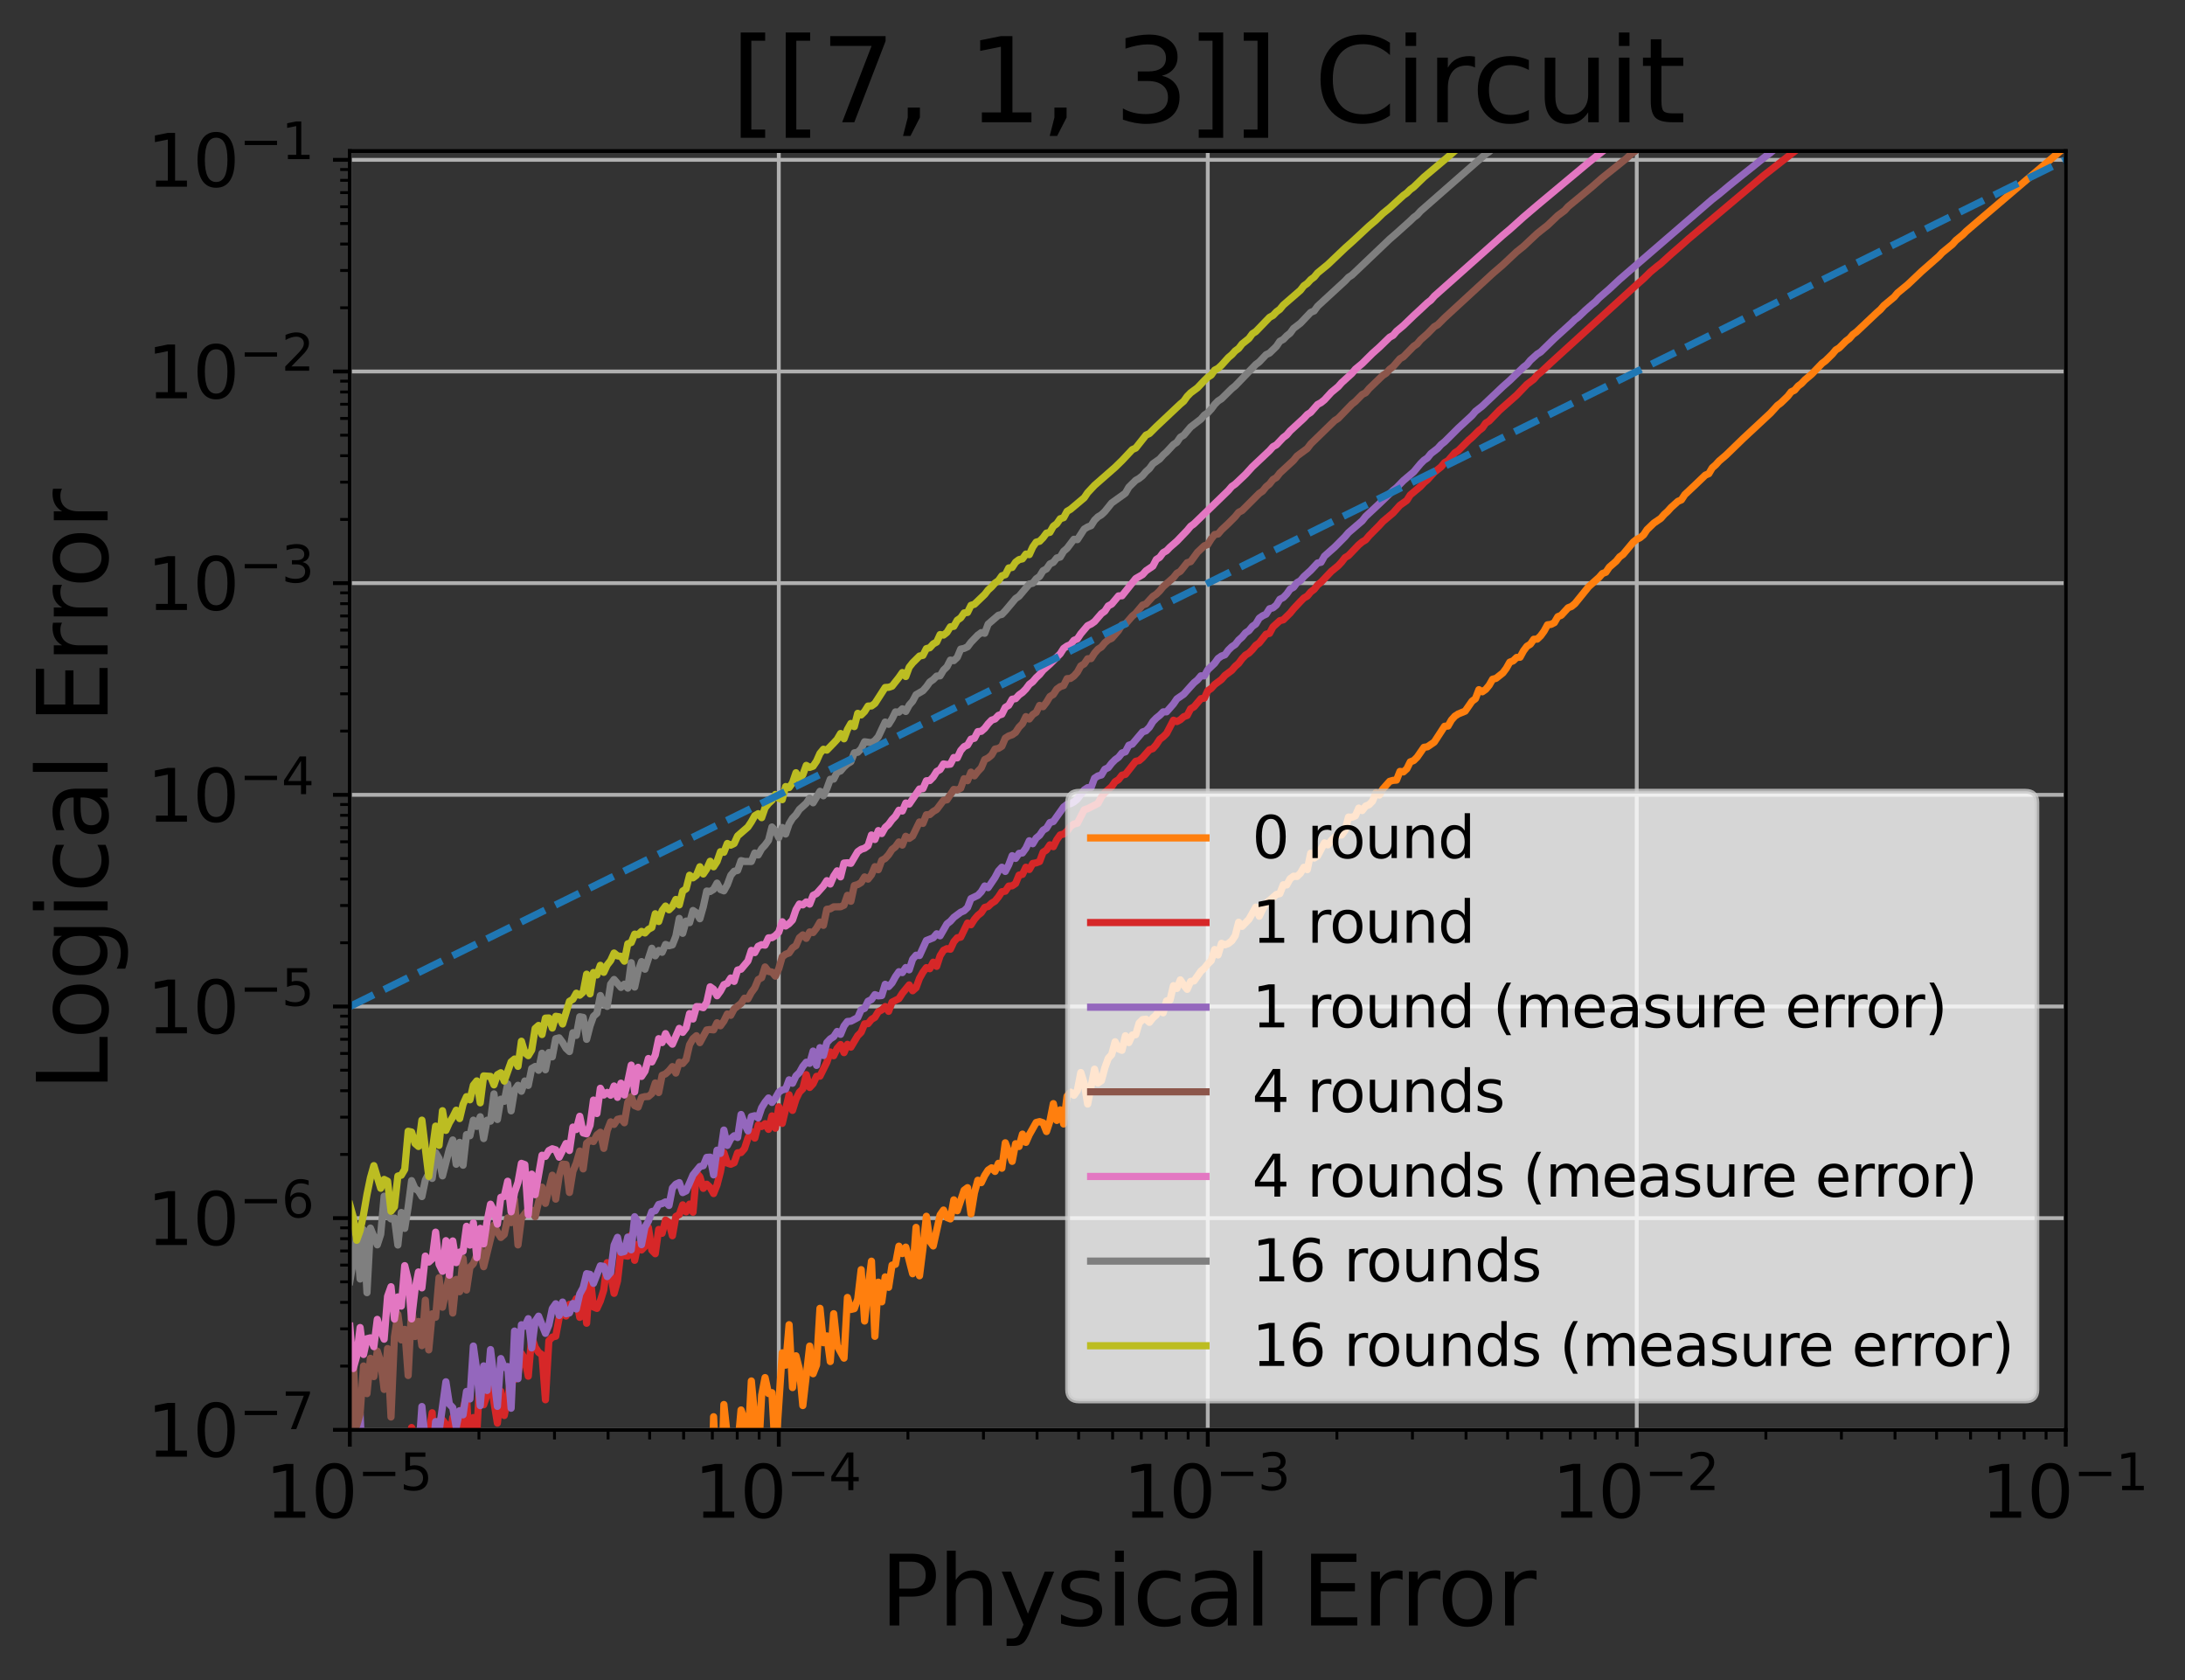 <?xml version="1.0" encoding="utf-8" standalone="no"?>
<!DOCTYPE svg PUBLIC "-//W3C//DTD SVG 1.1//EN"
  "http://www.w3.org/Graphics/SVG/1.1/DTD/svg11.dtd">
<svg xmlns:xlink="http://www.w3.org/1999/xlink" width="454.751pt" height="349.622pt" viewBox="0 0 454.751 349.622" xmlns="http://www.w3.org/2000/svg" version="1.1">
 <rect x="0" y="0" width="454.751" height="349.622" fill="#333333" stroke="none"/>
 <defs>
  <style type="text/css">*{stroke-linejoin: round; stroke-linecap: butt}</style>
 </defs>
 <g id="figure_1">
  <g id="patch_1">
   <path d="M -0 349.622 
L 454.751 349.622 
L 454.751 0 
L -0 0 
L -0 349.622 
z
" style="fill: none"/>
  </g>
  <g id="axes_1">
   <g id="patch_2">
    <path d="M 72.806 297.548 
L 429.926 297.548 
L 429.926 31.436 
L 72.806 31.436 
L 72.806 297.548 
z
" style="fill: none"/>
   </g>
   <g id="matplotlib.axis_1">
    <g id="xtick_1">
     <g id="line2d_1">
      <path d="M 72.806 297.548 
L 72.806 31.436 
" clip-path="url(#p15f64459f5)" style="fill: none; stroke: #b0b0b0; stroke-width: 0.8; stroke-linecap: square"/>
     </g>
     <g id="line2d_2">
      <defs>
       <path id="md39032bed2" d="M 0 0 
L 0 3.5 
" style="stroke: #000000; stroke-width: 0.8"/>
      </defs>
      <g>
       <use xlink:href="#md39032bed2" x="72.806" y="297.548" style="stroke: #000000; stroke-width: 0.8"/>
      </g>
     </g>
     <g id="text_1">
      <!-- $\mathdefault{10^{-5}}$ -->
      <g transform="translate(55.181 315.946) scale(0.15 -0.15)">
       <defs>
        <path id="DejaVuSans-31" d="M 794 531 
L 1825 531 
L 1825 4091 
L 703 3866 
L 703 4441 
L 1819 4666 
L 2450 4666 
L 2450 531 
L 3481 531 
L 3481 0 
L 794 0 
L 794 531 
z
" transform="scale(0.016)"/>
        <path id="DejaVuSans-30" d="M 2034 4250 
Q 1547 4250 1301 3770 
Q 1056 3291 1056 2328 
Q 1056 1369 1301 889 
Q 1547 409 2034 409 
Q 2525 409 2770 889 
Q 3016 1369 3016 2328 
Q 3016 3291 2770 3770 
Q 2525 4250 2034 4250 
z
M 2034 4750 
Q 2819 4750 3233 4129 
Q 3647 3509 3647 2328 
Q 3647 1150 3233 529 
Q 2819 -91 2034 -91 
Q 1250 -91 836 529 
Q 422 1150 422 2328 
Q 422 3509 836 4129 
Q 1250 4750 2034 4750 
z
" transform="scale(0.016)"/>
        <path id="DejaVuSans-2212" d="M 678 2272 
L 4684 2272 
L 4684 1741 
L 678 1741 
L 678 2272 
z
" transform="scale(0.016)"/>
        <path id="DejaVuSans-35" d="M 691 4666 
L 3169 4666 
L 3169 4134 
L 1269 4134 
L 1269 2991 
Q 1406 3038 1543 3061 
Q 1681 3084 1819 3084 
Q 2600 3084 3056 2656 
Q 3513 2228 3513 1497 
Q 3513 744 3044 326 
Q 2575 -91 1722 -91 
Q 1428 -91 1123 -41 
Q 819 9 494 109 
L 494 744 
Q 775 591 1075 516 
Q 1375 441 1709 441 
Q 2250 441 2565 725 
Q 2881 1009 2881 1497 
Q 2881 1984 2565 2268 
Q 2250 2553 1709 2553 
Q 1456 2553 1204 2497 
Q 953 2441 691 2322 
L 691 4666 
z
" transform="scale(0.016)"/>
       </defs>
       <use xlink:href="#DejaVuSans-31" transform="translate(0 0.684)"/>
       <use xlink:href="#DejaVuSans-30" transform="translate(63.623 0.684)"/>
       <use xlink:href="#DejaVuSans-2212" transform="translate(128.203 38.966) scale(0.7)"/>
       <use xlink:href="#DejaVuSans-35" transform="translate(186.855 38.966) scale(0.7)"/>
      </g>
     </g>
    </g>
    <g id="xtick_2">
     <g id="line2d_3">
      <path d="M 162.086 297.548 
L 162.086 31.436 
" clip-path="url(#p15f64459f5)" style="fill: none; stroke: #b0b0b0; stroke-width: 0.8; stroke-linecap: square"/>
     </g>
     <g id="line2d_4">
      <g>
       <use xlink:href="#md39032bed2" x="162.086" y="297.548" style="stroke: #000000; stroke-width: 0.8"/>
      </g>
     </g>
     <g id="text_2">
      <!-- $\mathdefault{10^{-4}}$ -->
      <g transform="translate(144.461 315.946) scale(0.15 -0.15)">
       <defs>
        <path id="DejaVuSans-34" d="M 2419 4116 
L 825 1625 
L 2419 1625 
L 2419 4116 
z
M 2253 4666 
L 3047 4666 
L 3047 1625 
L 3713 1625 
L 3713 1100 
L 3047 1100 
L 3047 0 
L 2419 0 
L 2419 1100 
L 313 1100 
L 313 1709 
L 2253 4666 
z
" transform="scale(0.016)"/>
       </defs>
       <use xlink:href="#DejaVuSans-31" transform="translate(0 0.684)"/>
       <use xlink:href="#DejaVuSans-30" transform="translate(63.623 0.684)"/>
       <use xlink:href="#DejaVuSans-2212" transform="translate(128.203 38.966) scale(0.7)"/>
       <use xlink:href="#DejaVuSans-34" transform="translate(186.855 38.966) scale(0.7)"/>
      </g>
     </g>
    </g>
    <g id="xtick_3">
     <g id="line2d_5">
      <path d="M 251.366 297.548 
L 251.366 31.436 
" clip-path="url(#p15f64459f5)" style="fill: none; stroke: #b0b0b0; stroke-width: 0.8; stroke-linecap: square"/>
     </g>
     <g id="line2d_6">
      <g>
       <use xlink:href="#md39032bed2" x="251.366" y="297.548" style="stroke: #000000; stroke-width: 0.8"/>
      </g>
     </g>
     <g id="text_3">
      <!-- $\mathdefault{10^{-3}}$ -->
      <g transform="translate(233.741 315.946) scale(0.15 -0.15)">
       <defs>
        <path id="DejaVuSans-33" d="M 2597 2516 
Q 3050 2419 3304 2112 
Q 3559 1806 3559 1356 
Q 3559 666 3084 287 
Q 2609 -91 1734 -91 
Q 1441 -91 1130 -33 
Q 819 25 488 141 
L 488 750 
Q 750 597 1062 519 
Q 1375 441 1716 441 
Q 2309 441 2620 675 
Q 2931 909 2931 1356 
Q 2931 1769 2642 2001 
Q 2353 2234 1838 2234 
L 1294 2234 
L 1294 2753 
L 1863 2753 
Q 2328 2753 2575 2939 
Q 2822 3125 2822 3475 
Q 2822 3834 2567 4026 
Q 2313 4219 1838 4219 
Q 1578 4219 1281 4162 
Q 984 4106 628 3988 
L 628 4550 
Q 988 4650 1302 4700 
Q 1616 4750 1894 4750 
Q 2613 4750 3031 4423 
Q 3450 4097 3450 3541 
Q 3450 3153 3228 2886 
Q 3006 2619 2597 2516 
z
" transform="scale(0.016)"/>
       </defs>
       <use xlink:href="#DejaVuSans-31" transform="translate(0 0.766)"/>
       <use xlink:href="#DejaVuSans-30" transform="translate(63.623 0.766)"/>
       <use xlink:href="#DejaVuSans-2212" transform="translate(128.203 39.047) scale(0.7)"/>
       <use xlink:href="#DejaVuSans-33" transform="translate(186.855 39.047) scale(0.7)"/>
      </g>
     </g>
    </g>
    <g id="xtick_4">
     <g id="line2d_7">
      <path d="M 340.646 297.548 
L 340.646 31.436 
" clip-path="url(#p15f64459f5)" style="fill: none; stroke: #b0b0b0; stroke-width: 0.8; stroke-linecap: square"/>
     </g>
     <g id="line2d_8">
      <g>
       <use xlink:href="#md39032bed2" x="340.646" y="297.548" style="stroke: #000000; stroke-width: 0.8"/>
      </g>
     </g>
     <g id="text_4">
      <!-- $\mathdefault{10^{-2}}$ -->
      <g transform="translate(323.021 315.946) scale(0.15 -0.15)">
       <defs>
        <path id="DejaVuSans-32" d="M 1228 531 
L 3431 531 
L 3431 0 
L 469 0 
L 469 531 
Q 828 903 1448 1529 
Q 2069 2156 2228 2338 
Q 2531 2678 2651 2914 
Q 2772 3150 2772 3378 
Q 2772 3750 2511 3984 
Q 2250 4219 1831 4219 
Q 1534 4219 1204 4116 
Q 875 4013 500 3803 
L 500 4441 
Q 881 4594 1212 4672 
Q 1544 4750 1819 4750 
Q 2544 4750 2975 4387 
Q 3406 4025 3406 3419 
Q 3406 3131 3298 2873 
Q 3191 2616 2906 2266 
Q 2828 2175 2409 1742 
Q 1991 1309 1228 531 
z
" transform="scale(0.016)"/>
       </defs>
       <use xlink:href="#DejaVuSans-31" transform="translate(0 0.766)"/>
       <use xlink:href="#DejaVuSans-30" transform="translate(63.623 0.766)"/>
       <use xlink:href="#DejaVuSans-2212" transform="translate(128.203 39.047) scale(0.7)"/>
       <use xlink:href="#DejaVuSans-32" transform="translate(186.855 39.047) scale(0.7)"/>
      </g>
     </g>
    </g>
    <g id="xtick_5">
     <g id="line2d_9">
      <path d="M 429.926 297.548 
L 429.926 31.436 
" clip-path="url(#p15f64459f5)" style="fill: none; stroke: #b0b0b0; stroke-width: 0.8; stroke-linecap: square"/>
     </g>
     <g id="line2d_10">
      <g>
       <use xlink:href="#md39032bed2" x="429.926" y="297.548" style="stroke: #000000; stroke-width: 0.8"/>
      </g>
     </g>
     <g id="text_5">
      <!-- $\mathdefault{10^{-1}}$ -->
      <g transform="translate(412.301 315.946) scale(0.15 -0.15)">
       <use xlink:href="#DejaVuSans-31" transform="translate(0 0.684)"/>
       <use xlink:href="#DejaVuSans-30" transform="translate(63.623 0.684)"/>
       <use xlink:href="#DejaVuSans-2212" transform="translate(128.203 38.966) scale(0.7)"/>
       <use xlink:href="#DejaVuSans-31" transform="translate(186.855 38.966) scale(0.7)"/>
      </g>
     </g>
    </g>
    <g id="xtick_6">
     <g id="line2d_11">
      <defs>
       <path id="m00e623f56d" d="M 0 0 
L 0 2 
" style="stroke: #000000; stroke-width: 0.6"/>
      </defs>
      <g>
       <use xlink:href="#m00e623f56d" x="99.682" y="297.548" style="stroke: #000000; stroke-width: 0.6"/>
      </g>
     </g>
    </g>
    <g id="xtick_7">
     <g id="line2d_12">
      <g>
       <use xlink:href="#m00e623f56d" x="115.404" y="297.548" style="stroke: #000000; stroke-width: 0.6"/>
      </g>
     </g>
    </g>
    <g id="xtick_8">
     <g id="line2d_13">
      <g>
       <use xlink:href="#m00e623f56d" x="126.558" y="297.548" style="stroke: #000000; stroke-width: 0.6"/>
      </g>
     </g>
    </g>
    <g id="xtick_9">
     <g id="line2d_14">
      <g>
       <use xlink:href="#m00e623f56d" x="135.21" y="297.548" style="stroke: #000000; stroke-width: 0.6"/>
      </g>
     </g>
    </g>
    <g id="xtick_10">
     <g id="line2d_15">
      <g>
       <use xlink:href="#m00e623f56d" x="142.28" y="297.548" style="stroke: #000000; stroke-width: 0.6"/>
      </g>
     </g>
    </g>
    <g id="xtick_11">
     <g id="line2d_16">
      <g>
       <use xlink:href="#m00e623f56d" x="148.257" y="297.548" style="stroke: #000000; stroke-width: 0.6"/>
      </g>
     </g>
    </g>
    <g id="xtick_12">
     <g id="line2d_17">
      <g>
       <use xlink:href="#m00e623f56d" x="153.434" y="297.548" style="stroke: #000000; stroke-width: 0.6"/>
      </g>
     </g>
    </g>
    <g id="xtick_13">
     <g id="line2d_18">
      <g>
       <use xlink:href="#m00e623f56d" x="158.001" y="297.548" style="stroke: #000000; stroke-width: 0.6"/>
      </g>
     </g>
    </g>
    <g id="xtick_14">
     <g id="line2d_19">
      <g>
       <use xlink:href="#m00e623f56d" x="188.962" y="297.548" style="stroke: #000000; stroke-width: 0.6"/>
      </g>
     </g>
    </g>
    <g id="xtick_15">
     <g id="line2d_20">
      <g>
       <use xlink:href="#m00e623f56d" x="204.684" y="297.548" style="stroke: #000000; stroke-width: 0.6"/>
      </g>
     </g>
    </g>
    <g id="xtick_16">
     <g id="line2d_21">
      <g>
       <use xlink:href="#m00e623f56d" x="215.838" y="297.548" style="stroke: #000000; stroke-width: 0.6"/>
      </g>
     </g>
    </g>
    <g id="xtick_17">
     <g id="line2d_22">
      <g>
       <use xlink:href="#m00e623f56d" x="224.49" y="297.548" style="stroke: #000000; stroke-width: 0.6"/>
      </g>
     </g>
    </g>
    <g id="xtick_18">
     <g id="line2d_23">
      <g>
       <use xlink:href="#m00e623f56d" x="231.56" y="297.548" style="stroke: #000000; stroke-width: 0.6"/>
      </g>
     </g>
    </g>
    <g id="xtick_19">
     <g id="line2d_24">
      <g>
       <use xlink:href="#m00e623f56d" x="237.537" y="297.548" style="stroke: #000000; stroke-width: 0.6"/>
      </g>
     </g>
    </g>
    <g id="xtick_20">
     <g id="line2d_25">
      <g>
       <use xlink:href="#m00e623f56d" x="242.714" y="297.548" style="stroke: #000000; stroke-width: 0.6"/>
      </g>
     </g>
    </g>
    <g id="xtick_21">
     <g id="line2d_26">
      <g>
       <use xlink:href="#m00e623f56d" x="247.281" y="297.548" style="stroke: #000000; stroke-width: 0.6"/>
      </g>
     </g>
    </g>
    <g id="xtick_22">
     <g id="line2d_27">
      <g>
       <use xlink:href="#m00e623f56d" x="278.242" y="297.548" style="stroke: #000000; stroke-width: 0.6"/>
      </g>
     </g>
    </g>
    <g id="xtick_23">
     <g id="line2d_28">
      <g>
       <use xlink:href="#m00e623f56d" x="293.964" y="297.548" style="stroke: #000000; stroke-width: 0.6"/>
      </g>
     </g>
    </g>
    <g id="xtick_24">
     <g id="line2d_29">
      <g>
       <use xlink:href="#m00e623f56d" x="305.118" y="297.548" style="stroke: #000000; stroke-width: 0.6"/>
      </g>
     </g>
    </g>
    <g id="xtick_25">
     <g id="line2d_30">
      <g>
       <use xlink:href="#m00e623f56d" x="313.77" y="297.548" style="stroke: #000000; stroke-width: 0.6"/>
      </g>
     </g>
    </g>
    <g id="xtick_26">
     <g id="line2d_31">
      <g>
       <use xlink:href="#m00e623f56d" x="320.84" y="297.548" style="stroke: #000000; stroke-width: 0.6"/>
      </g>
     </g>
    </g>
    <g id="xtick_27">
     <g id="line2d_32">
      <g>
       <use xlink:href="#m00e623f56d" x="326.817" y="297.548" style="stroke: #000000; stroke-width: 0.6"/>
      </g>
     </g>
    </g>
    <g id="xtick_28">
     <g id="line2d_33">
      <g>
       <use xlink:href="#m00e623f56d" x="331.994" y="297.548" style="stroke: #000000; stroke-width: 0.6"/>
      </g>
     </g>
    </g>
    <g id="xtick_29">
     <g id="line2d_34">
      <g>
       <use xlink:href="#m00e623f56d" x="336.561" y="297.548" style="stroke: #000000; stroke-width: 0.6"/>
      </g>
     </g>
    </g>
    <g id="xtick_30">
     <g id="line2d_35">
      <g>
       <use xlink:href="#m00e623f56d" x="367.522" y="297.548" style="stroke: #000000; stroke-width: 0.6"/>
      </g>
     </g>
    </g>
    <g id="xtick_31">
     <g id="line2d_36">
      <g>
       <use xlink:href="#m00e623f56d" x="383.244" y="297.548" style="stroke: #000000; stroke-width: 0.6"/>
      </g>
     </g>
    </g>
    <g id="xtick_32">
     <g id="line2d_37">
      <g>
       <use xlink:href="#m00e623f56d" x="394.398" y="297.548" style="stroke: #000000; stroke-width: 0.6"/>
      </g>
     </g>
    </g>
    <g id="xtick_33">
     <g id="line2d_38">
      <g>
       <use xlink:href="#m00e623f56d" x="403.05" y="297.548" style="stroke: #000000; stroke-width: 0.6"/>
      </g>
     </g>
    </g>
    <g id="xtick_34">
     <g id="line2d_39">
      <g>
       <use xlink:href="#m00e623f56d" x="410.12" y="297.548" style="stroke: #000000; stroke-width: 0.6"/>
      </g>
     </g>
    </g>
    <g id="xtick_35">
     <g id="line2d_40">
      <g>
       <use xlink:href="#m00e623f56d" x="416.097" y="297.548" style="stroke: #000000; stroke-width: 0.6"/>
      </g>
     </g>
    </g>
    <g id="xtick_36">
     <g id="line2d_41">
      <g>
       <use xlink:href="#m00e623f56d" x="421.274" y="297.548" style="stroke: #000000; stroke-width: 0.6"/>
      </g>
     </g>
    </g>
    <g id="xtick_37">
     <g id="line2d_42">
      <g>
       <use xlink:href="#m00e623f56d" x="425.841" y="297.548" style="stroke: #000000; stroke-width: 0.6"/>
      </g>
     </g>
    </g>
    <g id="text_6">
     <!-- Physical Error -->
     <g transform="translate(183.14 338.262) scale(0.2 -0.2)">
      <defs>
       <path id="DejaVuSans-50" d="M 1259 4147 
L 1259 2394 
L 2053 2394 
Q 2494 2394 2734 2622 
Q 2975 2850 2975 3272 
Q 2975 3691 2734 3919 
Q 2494 4147 2053 4147 
L 1259 4147 
z
M 628 4666 
L 2053 4666 
Q 2838 4666 3239 4311 
Q 3641 3956 3641 3272 
Q 3641 2581 3239 2228 
Q 2838 1875 2053 1875 
L 1259 1875 
L 1259 0 
L 628 0 
L 628 4666 
z
" transform="scale(0.016)"/>
       <path id="DejaVuSans-68" d="M 3513 2113 
L 3513 0 
L 2938 0 
L 2938 2094 
Q 2938 2591 2744 2837 
Q 2550 3084 2163 3084 
Q 1697 3084 1428 2787 
Q 1159 2491 1159 1978 
L 1159 0 
L 581 0 
L 581 4863 
L 1159 4863 
L 1159 2956 
Q 1366 3272 1645 3428 
Q 1925 3584 2291 3584 
Q 2894 3584 3203 3211 
Q 3513 2838 3513 2113 
z
" transform="scale(0.016)"/>
       <path id="DejaVuSans-79" d="M 2059 -325 
Q 1816 -950 1584 -1140 
Q 1353 -1331 966 -1331 
L 506 -1331 
L 506 -850 
L 844 -850 
Q 1081 -850 1212 -737 
Q 1344 -625 1503 -206 
L 1606 56 
L 191 3500 
L 800 3500 
L 1894 763 
L 2988 3500 
L 3597 3500 
L 2059 -325 
z
" transform="scale(0.016)"/>
       <path id="DejaVuSans-73" d="M 2834 3397 
L 2834 2853 
Q 2591 2978 2328 3040 
Q 2066 3103 1784 3103 
Q 1356 3103 1142 2972 
Q 928 2841 928 2578 
Q 928 2378 1081 2264 
Q 1234 2150 1697 2047 
L 1894 2003 
Q 2506 1872 2764 1633 
Q 3022 1394 3022 966 
Q 3022 478 2636 193 
Q 2250 -91 1575 -91 
Q 1294 -91 989 -36 
Q 684 19 347 128 
L 347 722 
Q 666 556 975 473 
Q 1284 391 1588 391 
Q 1994 391 2212 530 
Q 2431 669 2431 922 
Q 2431 1156 2273 1281 
Q 2116 1406 1581 1522 
L 1381 1569 
Q 847 1681 609 1914 
Q 372 2147 372 2553 
Q 372 3047 722 3315 
Q 1072 3584 1716 3584 
Q 2034 3584 2315 3537 
Q 2597 3491 2834 3397 
z
" transform="scale(0.016)"/>
       <path id="DejaVuSans-69" d="M 603 3500 
L 1178 3500 
L 1178 0 
L 603 0 
L 603 3500 
z
M 603 4863 
L 1178 4863 
L 1178 4134 
L 603 4134 
L 603 4863 
z
" transform="scale(0.016)"/>
       <path id="DejaVuSans-63" d="M 3122 3366 
L 3122 2828 
Q 2878 2963 2633 3030 
Q 2388 3097 2138 3097 
Q 1578 3097 1268 2742 
Q 959 2388 959 1747 
Q 959 1106 1268 751 
Q 1578 397 2138 397 
Q 2388 397 2633 464 
Q 2878 531 3122 666 
L 3122 134 
Q 2881 22 2623 -34 
Q 2366 -91 2075 -91 
Q 1284 -91 818 406 
Q 353 903 353 1747 
Q 353 2603 823 3093 
Q 1294 3584 2113 3584 
Q 2378 3584 2631 3529 
Q 2884 3475 3122 3366 
z
" transform="scale(0.016)"/>
       <path id="DejaVuSans-61" d="M 2194 1759 
Q 1497 1759 1228 1600 
Q 959 1441 959 1056 
Q 959 750 1161 570 
Q 1363 391 1709 391 
Q 2188 391 2477 730 
Q 2766 1069 2766 1631 
L 2766 1759 
L 2194 1759 
z
M 3341 1997 
L 3341 0 
L 2766 0 
L 2766 531 
Q 2569 213 2275 61 
Q 1981 -91 1556 -91 
Q 1019 -91 701 211 
Q 384 513 384 1019 
Q 384 1609 779 1909 
Q 1175 2209 1959 2209 
L 2766 2209 
L 2766 2266 
Q 2766 2663 2505 2880 
Q 2244 3097 1772 3097 
Q 1472 3097 1187 3025 
Q 903 2953 641 2809 
L 641 3341 
Q 956 3463 1253 3523 
Q 1550 3584 1831 3584 
Q 2591 3584 2966 3190 
Q 3341 2797 3341 1997 
z
" transform="scale(0.016)"/>
       <path id="DejaVuSans-6c" d="M 603 4863 
L 1178 4863 
L 1178 0 
L 603 0 
L 603 4863 
z
" transform="scale(0.016)"/>
       <path id="DejaVuSans-20" transform="scale(0.016)"/>
       <path id="DejaVuSans-45" d="M 628 4666 
L 3578 4666 
L 3578 4134 
L 1259 4134 
L 1259 2753 
L 3481 2753 
L 3481 2222 
L 1259 2222 
L 1259 531 
L 3634 531 
L 3634 0 
L 628 0 
L 628 4666 
z
" transform="scale(0.016)"/>
       <path id="DejaVuSans-72" d="M 2631 2963 
Q 2534 3019 2420 3045 
Q 2306 3072 2169 3072 
Q 1681 3072 1420 2755 
Q 1159 2438 1159 1844 
L 1159 0 
L 581 0 
L 581 3500 
L 1159 3500 
L 1159 2956 
Q 1341 3275 1631 3429 
Q 1922 3584 2338 3584 
Q 2397 3584 2469 3576 
Q 2541 3569 2628 3553 
L 2631 2963 
z
" transform="scale(0.016)"/>
       <path id="DejaVuSans-6f" d="M 1959 3097 
Q 1497 3097 1228 2736 
Q 959 2375 959 1747 
Q 959 1119 1226 758 
Q 1494 397 1959 397 
Q 2419 397 2687 759 
Q 2956 1122 2956 1747 
Q 2956 2369 2687 2733 
Q 2419 3097 1959 3097 
z
M 1959 3584 
Q 2709 3584 3137 3096 
Q 3566 2609 3566 1747 
Q 3566 888 3137 398 
Q 2709 -91 1959 -91 
Q 1206 -91 779 398 
Q 353 888 353 1747 
Q 353 2609 779 3096 
Q 1206 3584 1959 3584 
z
" transform="scale(0.016)"/>
      </defs>
      <use xlink:href="#DejaVuSans-50"/>
      <use xlink:href="#DejaVuSans-68" x="60.303"/>
      <use xlink:href="#DejaVuSans-79" x="123.682"/>
      <use xlink:href="#DejaVuSans-73" x="182.861"/>
      <use xlink:href="#DejaVuSans-69" x="234.961"/>
      <use xlink:href="#DejaVuSans-63" x="262.744"/>
      <use xlink:href="#DejaVuSans-61" x="317.725"/>
      <use xlink:href="#DejaVuSans-6c" x="379.004"/>
      <use xlink:href="#DejaVuSans-20" x="406.787"/>
      <use xlink:href="#DejaVuSans-45" x="438.574"/>
      <use xlink:href="#DejaVuSans-72" x="501.758"/>
      <use xlink:href="#DejaVuSans-72" x="541.121"/>
      <use xlink:href="#DejaVuSans-6f" x="579.984"/>
      <use xlink:href="#DejaVuSans-72" x="641.166"/>
     </g>
    </g>
   </g>
   <g id="matplotlib.axis_2">
    <g id="ytick_1">
     <g id="line2d_43">
      <path d="M 72.806 297.548 
L 429.926 297.548 
" clip-path="url(#p15f64459f5)" style="fill: none; stroke: #b0b0b0; stroke-width: 0.8; stroke-linecap: square"/>
     </g>
     <g id="line2d_44">
      <defs>
       <path id="m6f3f5b6aff" d="M 0 0 
L -3.5 0 
" style="stroke: #000000; stroke-width: 0.8"/>
      </defs>
      <g>
       <use xlink:href="#m6f3f5b6aff" x="72.806" y="297.548" style="stroke: #000000; stroke-width: 0.8"/>
      </g>
     </g>
     <g id="text_7">
      <!-- $\mathdefault{10^{-7}}$ -->
      <g transform="translate(30.556 303.247) scale(0.15 -0.15)">
       <defs>
        <path id="DejaVuSans-37" d="M 525 4666 
L 3525 4666 
L 3525 4397 
L 1831 0 
L 1172 0 
L 2766 4134 
L 525 4134 
L 525 4666 
z
" transform="scale(0.016)"/>
       </defs>
       <use xlink:href="#DejaVuSans-31" transform="translate(0 0.684)"/>
       <use xlink:href="#DejaVuSans-30" transform="translate(63.623 0.684)"/>
       <use xlink:href="#DejaVuSans-2212" transform="translate(128.203 38.966) scale(0.7)"/>
       <use xlink:href="#DejaVuSans-37" transform="translate(186.855 38.966) scale(0.7)"/>
      </g>
     </g>
    </g>
    <g id="ytick_2">
     <g id="line2d_45">
      <path d="M 72.806 253.5 
L 429.926 253.5 
" clip-path="url(#p15f64459f5)" style="fill: none; stroke: #b0b0b0; stroke-width: 0.8; stroke-linecap: square"/>
     </g>
     <g id="line2d_46">
      <g>
       <use xlink:href="#m6f3f5b6aff" x="72.806" y="253.5" style="stroke: #000000; stroke-width: 0.8"/>
      </g>
     </g>
     <g id="text_8">
      <!-- $\mathdefault{10^{-6}}$ -->
      <g transform="translate(30.556 259.199) scale(0.15 -0.15)">
       <defs>
        <path id="DejaVuSans-36" d="M 2113 2584 
Q 1688 2584 1439 2293 
Q 1191 2003 1191 1497 
Q 1191 994 1439 701 
Q 1688 409 2113 409 
Q 2538 409 2786 701 
Q 3034 994 3034 1497 
Q 3034 2003 2786 2293 
Q 2538 2584 2113 2584 
z
M 3366 4563 
L 3366 3988 
Q 3128 4100 2886 4159 
Q 2644 4219 2406 4219 
Q 1781 4219 1451 3797 
Q 1122 3375 1075 2522 
Q 1259 2794 1537 2939 
Q 1816 3084 2150 3084 
Q 2853 3084 3261 2657 
Q 3669 2231 3669 1497 
Q 3669 778 3244 343 
Q 2819 -91 2113 -91 
Q 1303 -91 875 529 
Q 447 1150 447 2328 
Q 447 3434 972 4092 
Q 1497 4750 2381 4750 
Q 2619 4750 2861 4703 
Q 3103 4656 3366 4563 
z
" transform="scale(0.016)"/>
       </defs>
       <use xlink:href="#DejaVuSans-31" transform="translate(0 0.766)"/>
       <use xlink:href="#DejaVuSans-30" transform="translate(63.623 0.766)"/>
       <use xlink:href="#DejaVuSans-2212" transform="translate(128.203 39.047) scale(0.7)"/>
       <use xlink:href="#DejaVuSans-36" transform="translate(186.855 39.047) scale(0.7)"/>
      </g>
     </g>
    </g>
    <g id="ytick_3">
     <g id="line2d_47">
      <path d="M 72.806 209.452 
L 429.926 209.452 
" clip-path="url(#p15f64459f5)" style="fill: none; stroke: #b0b0b0; stroke-width: 0.8; stroke-linecap: square"/>
     </g>
     <g id="line2d_48">
      <g>
       <use xlink:href="#m6f3f5b6aff" x="72.806" y="209.452" style="stroke: #000000; stroke-width: 0.8"/>
      </g>
     </g>
     <g id="text_9">
      <!-- $\mathdefault{10^{-5}}$ -->
      <g transform="translate(30.556 215.151) scale(0.15 -0.15)">
       <use xlink:href="#DejaVuSans-31" transform="translate(0 0.684)"/>
       <use xlink:href="#DejaVuSans-30" transform="translate(63.623 0.684)"/>
       <use xlink:href="#DejaVuSans-2212" transform="translate(128.203 38.966) scale(0.7)"/>
       <use xlink:href="#DejaVuSans-35" transform="translate(186.855 38.966) scale(0.7)"/>
      </g>
     </g>
    </g>
    <g id="ytick_4">
     <g id="line2d_49">
      <path d="M 72.806 165.404 
L 429.926 165.404 
" clip-path="url(#p15f64459f5)" style="fill: none; stroke: #b0b0b0; stroke-width: 0.8; stroke-linecap: square"/>
     </g>
     <g id="line2d_50">
      <g>
       <use xlink:href="#m6f3f5b6aff" x="72.806" y="165.404" style="stroke: #000000; stroke-width: 0.8"/>
      </g>
     </g>
     <g id="text_10">
      <!-- $\mathdefault{10^{-4}}$ -->
      <g transform="translate(30.556 171.103) scale(0.15 -0.15)">
       <use xlink:href="#DejaVuSans-31" transform="translate(0 0.684)"/>
       <use xlink:href="#DejaVuSans-30" transform="translate(63.623 0.684)"/>
       <use xlink:href="#DejaVuSans-2212" transform="translate(128.203 38.966) scale(0.7)"/>
       <use xlink:href="#DejaVuSans-34" transform="translate(186.855 38.966) scale(0.7)"/>
      </g>
     </g>
    </g>
    <g id="ytick_5">
     <g id="line2d_51">
      <path d="M 72.806 121.356 
L 429.926 121.356 
" clip-path="url(#p15f64459f5)" style="fill: none; stroke: #b0b0b0; stroke-width: 0.8; stroke-linecap: square"/>
     </g>
     <g id="line2d_52">
      <g>
       <use xlink:href="#m6f3f5b6aff" x="72.806" y="121.356" style="stroke: #000000; stroke-width: 0.8"/>
      </g>
     </g>
     <g id="text_11">
      <!-- $\mathdefault{10^{-3}}$ -->
      <g transform="translate(30.556 127.055) scale(0.15 -0.15)">
       <use xlink:href="#DejaVuSans-31" transform="translate(0 0.766)"/>
       <use xlink:href="#DejaVuSans-30" transform="translate(63.623 0.766)"/>
       <use xlink:href="#DejaVuSans-2212" transform="translate(128.203 39.047) scale(0.7)"/>
       <use xlink:href="#DejaVuSans-33" transform="translate(186.855 39.047) scale(0.7)"/>
      </g>
     </g>
    </g>
    <g id="ytick_6">
     <g id="line2d_53">
      <path d="M 72.806 77.308 
L 429.926 77.308 
" clip-path="url(#p15f64459f5)" style="fill: none; stroke: #b0b0b0; stroke-width: 0.8; stroke-linecap: square"/>
     </g>
     <g id="line2d_54">
      <g>
       <use xlink:href="#m6f3f5b6aff" x="72.806" y="77.308" style="stroke: #000000; stroke-width: 0.8"/>
      </g>
     </g>
     <g id="text_12">
      <!-- $\mathdefault{10^{-2}}$ -->
      <g transform="translate(30.556 83.006) scale(0.15 -0.15)">
       <use xlink:href="#DejaVuSans-31" transform="translate(0 0.766)"/>
       <use xlink:href="#DejaVuSans-30" transform="translate(63.623 0.766)"/>
       <use xlink:href="#DejaVuSans-2212" transform="translate(128.203 39.047) scale(0.7)"/>
       <use xlink:href="#DejaVuSans-32" transform="translate(186.855 39.047) scale(0.7)"/>
      </g>
     </g>
    </g>
    <g id="ytick_7">
     <g id="line2d_55">
      <path d="M 72.806 33.26 
L 429.926 33.26 
" clip-path="url(#p15f64459f5)" style="fill: none; stroke: #b0b0b0; stroke-width: 0.8; stroke-linecap: square"/>
     </g>
     <g id="line2d_56">
      <g>
       <use xlink:href="#m6f3f5b6aff" x="72.806" y="33.26" style="stroke: #000000; stroke-width: 0.8"/>
      </g>
     </g>
     <g id="text_13">
      <!-- $\mathdefault{10^{-1}}$ -->
      <g transform="translate(30.556 38.958) scale(0.15 -0.15)">
       <use xlink:href="#DejaVuSans-31" transform="translate(0 0.684)"/>
       <use xlink:href="#DejaVuSans-30" transform="translate(63.623 0.684)"/>
       <use xlink:href="#DejaVuSans-2212" transform="translate(128.203 38.966) scale(0.7)"/>
       <use xlink:href="#DejaVuSans-31" transform="translate(186.855 38.966) scale(0.7)"/>
      </g>
     </g>
    </g>
    <g id="ytick_8">
     <g id="line2d_57">
      <defs>
       <path id="m25c94c0720" d="M 0 0 
L -2 0 
" style="stroke: #000000; stroke-width: 0.6"/>
      </defs>
      <g>
       <use xlink:href="#m25c94c0720" x="72.806" y="284.288" style="stroke: #000000; stroke-width: 0.6"/>
      </g>
     </g>
    </g>
    <g id="ytick_9">
     <g id="line2d_58">
      <g>
       <use xlink:href="#m25c94c0720" x="72.806" y="276.532" style="stroke: #000000; stroke-width: 0.6"/>
      </g>
     </g>
    </g>
    <g id="ytick_10">
     <g id="line2d_59">
      <g>
       <use xlink:href="#m25c94c0720" x="72.806" y="271.029" style="stroke: #000000; stroke-width: 0.6"/>
      </g>
     </g>
    </g>
    <g id="ytick_11">
     <g id="line2d_60">
      <g>
       <use xlink:href="#m25c94c0720" x="72.806" y="266.76" style="stroke: #000000; stroke-width: 0.6"/>
      </g>
     </g>
    </g>
    <g id="ytick_12">
     <g id="line2d_61">
      <g>
       <use xlink:href="#m25c94c0720" x="72.806" y="263.272" style="stroke: #000000; stroke-width: 0.6"/>
      </g>
     </g>
    </g>
    <g id="ytick_13">
     <g id="line2d_62">
      <g>
       <use xlink:href="#m25c94c0720" x="72.806" y="260.323" style="stroke: #000000; stroke-width: 0.6"/>
      </g>
     </g>
    </g>
    <g id="ytick_14">
     <g id="line2d_63">
      <g>
       <use xlink:href="#m25c94c0720" x="72.806" y="257.769" style="stroke: #000000; stroke-width: 0.6"/>
      </g>
     </g>
    </g>
    <g id="ytick_15">
     <g id="line2d_64">
      <g>
       <use xlink:href="#m25c94c0720" x="72.806" y="255.516" style="stroke: #000000; stroke-width: 0.6"/>
      </g>
     </g>
    </g>
    <g id="ytick_16">
     <g id="line2d_65">
      <g>
       <use xlink:href="#m25c94c0720" x="72.806" y="240.24" style="stroke: #000000; stroke-width: 0.6"/>
      </g>
     </g>
    </g>
    <g id="ytick_17">
     <g id="line2d_66">
      <g>
       <use xlink:href="#m25c94c0720" x="72.806" y="232.484" style="stroke: #000000; stroke-width: 0.6"/>
      </g>
     </g>
    </g>
    <g id="ytick_18">
     <g id="line2d_67">
      <g>
       <use xlink:href="#m25c94c0720" x="72.806" y="226.981" style="stroke: #000000; stroke-width: 0.6"/>
      </g>
     </g>
    </g>
    <g id="ytick_19">
     <g id="line2d_68">
      <g>
       <use xlink:href="#m25c94c0720" x="72.806" y="222.712" style="stroke: #000000; stroke-width: 0.6"/>
      </g>
     </g>
    </g>
    <g id="ytick_20">
     <g id="line2d_69">
      <g>
       <use xlink:href="#m25c94c0720" x="72.806" y="219.224" style="stroke: #000000; stroke-width: 0.6"/>
      </g>
     </g>
    </g>
    <g id="ytick_21">
     <g id="line2d_70">
      <g>
       <use xlink:href="#m25c94c0720" x="72.806" y="216.275" style="stroke: #000000; stroke-width: 0.6"/>
      </g>
     </g>
    </g>
    <g id="ytick_22">
     <g id="line2d_71">
      <g>
       <use xlink:href="#m25c94c0720" x="72.806" y="213.721" style="stroke: #000000; stroke-width: 0.6"/>
      </g>
     </g>
    </g>
    <g id="ytick_23">
     <g id="line2d_72">
      <g>
       <use xlink:href="#m25c94c0720" x="72.806" y="211.468" style="stroke: #000000; stroke-width: 0.6"/>
      </g>
     </g>
    </g>
    <g id="ytick_24">
     <g id="line2d_73">
      <g>
       <use xlink:href="#m25c94c0720" x="72.806" y="196.192" style="stroke: #000000; stroke-width: 0.6"/>
      </g>
     </g>
    </g>
    <g id="ytick_25">
     <g id="line2d_74">
      <g>
       <use xlink:href="#m25c94c0720" x="72.806" y="188.436" style="stroke: #000000; stroke-width: 0.6"/>
      </g>
     </g>
    </g>
    <g id="ytick_26">
     <g id="line2d_75">
      <g>
       <use xlink:href="#m25c94c0720" x="72.806" y="182.932" style="stroke: #000000; stroke-width: 0.6"/>
      </g>
     </g>
    </g>
    <g id="ytick_27">
     <g id="line2d_76">
      <g>
       <use xlink:href="#m25c94c0720" x="72.806" y="178.664" style="stroke: #000000; stroke-width: 0.6"/>
      </g>
     </g>
    </g>
    <g id="ytick_28">
     <g id="line2d_77">
      <g>
       <use xlink:href="#m25c94c0720" x="72.806" y="175.176" style="stroke: #000000; stroke-width: 0.6"/>
      </g>
     </g>
    </g>
    <g id="ytick_29">
     <g id="line2d_78">
      <g>
       <use xlink:href="#m25c94c0720" x="72.806" y="172.227" style="stroke: #000000; stroke-width: 0.6"/>
      </g>
     </g>
    </g>
    <g id="ytick_30">
     <g id="line2d_79">
      <g>
       <use xlink:href="#m25c94c0720" x="72.806" y="169.673" style="stroke: #000000; stroke-width: 0.6"/>
      </g>
     </g>
    </g>
    <g id="ytick_31">
     <g id="line2d_80">
      <g>
       <use xlink:href="#m25c94c0720" x="72.806" y="167.419" style="stroke: #000000; stroke-width: 0.6"/>
      </g>
     </g>
    </g>
    <g id="ytick_32">
     <g id="line2d_81">
      <g>
       <use xlink:href="#m25c94c0720" x="72.806" y="152.144" style="stroke: #000000; stroke-width: 0.6"/>
      </g>
     </g>
    </g>
    <g id="ytick_33">
     <g id="line2d_82">
      <g>
       <use xlink:href="#m25c94c0720" x="72.806" y="144.388" style="stroke: #000000; stroke-width: 0.6"/>
      </g>
     </g>
    </g>
    <g id="ytick_34">
     <g id="line2d_83">
      <g>
       <use xlink:href="#m25c94c0720" x="72.806" y="138.884" style="stroke: #000000; stroke-width: 0.6"/>
      </g>
     </g>
    </g>
    <g id="ytick_35">
     <g id="line2d_84">
      <g>
       <use xlink:href="#m25c94c0720" x="72.806" y="134.616" style="stroke: #000000; stroke-width: 0.6"/>
      </g>
     </g>
    </g>
    <g id="ytick_36">
     <g id="line2d_85">
      <g>
       <use xlink:href="#m25c94c0720" x="72.806" y="131.128" style="stroke: #000000; stroke-width: 0.6"/>
      </g>
     </g>
    </g>
    <g id="ytick_37">
     <g id="line2d_86">
      <g>
       <use xlink:href="#m25c94c0720" x="72.806" y="128.179" style="stroke: #000000; stroke-width: 0.6"/>
      </g>
     </g>
    </g>
    <g id="ytick_38">
     <g id="line2d_87">
      <g>
       <use xlink:href="#m25c94c0720" x="72.806" y="125.624" style="stroke: #000000; stroke-width: 0.6"/>
      </g>
     </g>
    </g>
    <g id="ytick_39">
     <g id="line2d_88">
      <g>
       <use xlink:href="#m25c94c0720" x="72.806" y="123.371" style="stroke: #000000; stroke-width: 0.6"/>
      </g>
     </g>
    </g>
    <g id="ytick_40">
     <g id="line2d_89">
      <g>
       <use xlink:href="#m25c94c0720" x="72.806" y="108.096" style="stroke: #000000; stroke-width: 0.6"/>
      </g>
     </g>
    </g>
    <g id="ytick_41">
     <g id="line2d_90">
      <g>
       <use xlink:href="#m25c94c0720" x="72.806" y="100.339" style="stroke: #000000; stroke-width: 0.6"/>
      </g>
     </g>
    </g>
    <g id="ytick_42">
     <g id="line2d_91">
      <g>
       <use xlink:href="#m25c94c0720" x="72.806" y="94.836" style="stroke: #000000; stroke-width: 0.6"/>
      </g>
     </g>
    </g>
    <g id="ytick_43">
     <g id="line2d_92">
      <g>
       <use xlink:href="#m25c94c0720" x="72.806" y="90.567" style="stroke: #000000; stroke-width: 0.6"/>
      </g>
     </g>
    </g>
    <g id="ytick_44">
     <g id="line2d_93">
      <g>
       <use xlink:href="#m25c94c0720" x="72.806" y="87.08" style="stroke: #000000; stroke-width: 0.6"/>
      </g>
     </g>
    </g>
    <g id="ytick_45">
     <g id="line2d_94">
      <g>
       <use xlink:href="#m25c94c0720" x="72.806" y="84.131" style="stroke: #000000; stroke-width: 0.6"/>
      </g>
     </g>
    </g>
    <g id="ytick_46">
     <g id="line2d_95">
      <g>
       <use xlink:href="#m25c94c0720" x="72.806" y="81.576" style="stroke: #000000; stroke-width: 0.6"/>
      </g>
     </g>
    </g>
    <g id="ytick_47">
     <g id="line2d_96">
      <g>
       <use xlink:href="#m25c94c0720" x="72.806" y="79.323" style="stroke: #000000; stroke-width: 0.6"/>
      </g>
     </g>
    </g>
    <g id="ytick_48">
     <g id="line2d_97">
      <g>
       <use xlink:href="#m25c94c0720" x="72.806" y="64.048" style="stroke: #000000; stroke-width: 0.6"/>
      </g>
     </g>
    </g>
    <g id="ytick_49">
     <g id="line2d_98">
      <g>
       <use xlink:href="#m25c94c0720" x="72.806" y="56.291" style="stroke: #000000; stroke-width: 0.6"/>
      </g>
     </g>
    </g>
    <g id="ytick_50">
     <g id="line2d_99">
      <g>
       <use xlink:href="#m25c94c0720" x="72.806" y="50.788" style="stroke: #000000; stroke-width: 0.6"/>
      </g>
     </g>
    </g>
    <g id="ytick_51">
     <g id="line2d_100">
      <g>
       <use xlink:href="#m25c94c0720" x="72.806" y="46.519" style="stroke: #000000; stroke-width: 0.6"/>
      </g>
     </g>
    </g>
    <g id="ytick_52">
     <g id="line2d_101">
      <g>
       <use xlink:href="#m25c94c0720" x="72.806" y="43.032" style="stroke: #000000; stroke-width: 0.6"/>
      </g>
     </g>
    </g>
    <g id="ytick_53">
     <g id="line2d_102">
      <g>
       <use xlink:href="#m25c94c0720" x="72.806" y="40.083" style="stroke: #000000; stroke-width: 0.6"/>
      </g>
     </g>
    </g>
    <g id="ytick_54">
     <g id="line2d_103">
      <g>
       <use xlink:href="#m25c94c0720" x="72.806" y="37.528" style="stroke: #000000; stroke-width: 0.6"/>
      </g>
     </g>
    </g>
    <g id="ytick_55">
     <g id="line2d_104">
      <g>
       <use xlink:href="#m25c94c0720" x="72.806" y="35.275" style="stroke: #000000; stroke-width: 0.6"/>
      </g>
     </g>
    </g>
    <g id="text_14">
     <!-- Logical Error -->
     <g transform="translate(22.397 227.088) rotate(-90) scale(0.2 -0.2)">
      <defs>
       <path id="DejaVuSans-4c" d="M 628 4666 
L 1259 4666 
L 1259 531 
L 3531 531 
L 3531 0 
L 628 0 
L 628 4666 
z
" transform="scale(0.016)"/>
       <path id="DejaVuSans-67" d="M 2906 1791 
Q 2906 2416 2648 2759 
Q 2391 3103 1925 3103 
Q 1463 3103 1205 2759 
Q 947 2416 947 1791 
Q 947 1169 1205 825 
Q 1463 481 1925 481 
Q 2391 481 2648 825 
Q 2906 1169 2906 1791 
z
M 3481 434 
Q 3481 -459 3084 -895 
Q 2688 -1331 1869 -1331 
Q 1566 -1331 1297 -1286 
Q 1028 -1241 775 -1147 
L 775 -588 
Q 1028 -725 1275 -790 
Q 1522 -856 1778 -856 
Q 2344 -856 2625 -561 
Q 2906 -266 2906 331 
L 2906 616 
Q 2728 306 2450 153 
Q 2172 0 1784 0 
Q 1141 0 747 490 
Q 353 981 353 1791 
Q 353 2603 747 3093 
Q 1141 3584 1784 3584 
Q 2172 3584 2450 3431 
Q 2728 3278 2906 2969 
L 2906 3500 
L 3481 3500 
L 3481 434 
z
" transform="scale(0.016)"/>
      </defs>
      <use xlink:href="#DejaVuSans-4c"/>
      <use xlink:href="#DejaVuSans-6f" x="53.963"/>
      <use xlink:href="#DejaVuSans-67" x="115.145"/>
      <use xlink:href="#DejaVuSans-69" x="178.621"/>
      <use xlink:href="#DejaVuSans-63" x="206.404"/>
      <use xlink:href="#DejaVuSans-61" x="261.385"/>
      <use xlink:href="#DejaVuSans-6c" x="322.664"/>
      <use xlink:href="#DejaVuSans-20" x="350.447"/>
      <use xlink:href="#DejaVuSans-45" x="382.234"/>
      <use xlink:href="#DejaVuSans-72" x="445.418"/>
      <use xlink:href="#DejaVuSans-72" x="484.781"/>
      <use xlink:href="#DejaVuSans-6f" x="523.645"/>
      <use xlink:href="#DejaVuSans-72" x="584.826"/>
     </g>
    </g>
   </g>
   <g id="line2d_105">
    <path d="M 82.231 350.622 
L 82.806 339.81 
L 82.806 350.622 
M 86.377 350.622 
L 86.377 338.929 
L 87.091 338.753 
L 87.739 350.622 
M 89.233 350.622 
L 89.234 330.468 
L 89.234 350.622 
M 94.233 350.622 
L 94.233 336.991 
L 94.948 350.075 
L 96.376 349.722 
L 96.376 350.622 
M 99.233 350.622 
L 99.233 349.018 
L 99.947 348.841 
L 100.662 335.405 
L 100.662 350.622 
M 102.804 350.622 
L 102.804 348.137 
L 103.519 334.701 
L 104.233 347.784 
L 104.233 350.622 
M 105.661 350.622 
L 105.661 334.172 
L 106.376 347.256 
L 107.09 347.079 
L 107.09 350.622 
M 108.518 350.622 
L 108.518 346.727 
L 109.232 346.551 
L 109.947 333.115 
L 110.661 325.182 
L 111.375 346.022 
L 112.089 332.586 
L 112.09 350.622 
M 113.518 350.622 
L 113.518 345.494 
L 114.232 345.318 
L 114.946 324.125 
L 115.661 331.705 
L 116.375 323.773 
L 117.089 344.613 
L 117.803 344.437 
L 119.232 317.565 
L 119.946 343.908 
L 120.66 322.716 
L 121.375 317.036 
L 122.089 343.379 
L 123.517 343.027 
L 124.232 321.835 
L 124.946 316.155 
L 125.66 315.979 
L 125.661 350.622 
M 127.088 350.622 
L 127.088 304.921 
L 127.803 320.954 
L 128.517 304.569 
L 129.231 315.098 
L 129.945 320.425 
L 130.66 314.746 
L 130.66 350.622 
M 132.088 350.622 
L 132.088 327.653 
L 132.802 309.948 
L 133.517 340.56 
L 134.231 319.368 
L 134.945 305.932 
L 135.659 326.772 
L 136.374 305.58 
L 137.088 313.16 
L 137.802 312.984 
L 138.516 318.311 
L 139.231 339.151 
L 139.945 312.455 
L 140.659 312.279 
L 141.373 304.346 
L 142.088 311.926 
L 142.802 303.994 
L 143.516 317.077 
L 144.23 298.138 
L 144.944 316.725 
L 145.659 300.34 
L 146.373 310.869 
L 147.087 306.424 
L 147.801 323.777 
L 148.516 294.828 
L 149.23 310.165 
L 149.944 315.492 
L 150.658 292.284 
L 151.373 298.931 
L 152.087 314.963 
L 152.801 305.015 
L 153.515 301.351 
L 154.23 293.418 
L 154.944 295.495 
L 155.658 300.822 
L 156.372 287.386 
L 157.087 294.967 
L 157.801 303.782 
L 158.515 290.346 
L 159.229 286.682 
L 159.944 289.993 
L 160.658 289.817 
L 161.372 302.901 
L 162.8 281.532 
L 163.515 284.093 
L 164.229 275.676 
L 164.943 288.76 
L 165.657 282.147 
L 166.372 284.92 
L 167.086 292.5 
L 168.514 280.122 
L 169.229 285.879 
L 169.943 284.039 
L 170.657 272.267 
L 171.371 279.418 
L 172.086 278.007 
L 172.8 283.334 
L 173.514 273.386 
L 174.228 280.033 
L 175.657 282.629 
L 176.371 270.007 
L 177.085 272.505 
L 177.8 272.329 
L 178.514 270.329 
L 179.228 264.22 
L 179.942 274.909 
L 180.656 268.136 
L 181.371 262.456 
L 182.085 278.095 
L 182.799 266.826 
L 183.513 270.919 
L 184.228 265.724 
L 184.942 267.893 
L 185.656 263.282 
L 186.37 263.106 
L 187.085 259.333 
L 187.799 260.871 
L 188.513 259.535 
L 189.942 265.065 
L 190.656 255.425 
L 191.37 265.493 
L 192.084 259.814 
L 192.799 253.116 
L 193.513 258.301 
L 194.227 259.285 
L 195.656 252.841 
L 196.37 251.814 
L 197.084 253.378 
L 197.798 253.663 
L 198.512 249.69 
L 199.227 251.96 
L 200.655 247.69 
L 201.369 247.162 
L 202.084 252.606 
L 202.798 248.254 
L 203.512 245.618 
L 204.226 246.113 
L 204.941 244.617 
L 205.655 243.507 
L 206.369 243.03 
L 207.083 243.772 
L 207.798 242.089 
L 208.512 243.109 
L 209.226 237.819 
L 210.655 241.676 
L 211.369 238.012 
L 212.083 238.586 
L 212.797 236.016 
L 213.512 237.73 
L 214.226 236.119 
L 215.654 233.59 
L 216.368 233.414 
L 217.083 233.654 
L 217.797 235.47 
L 218.511 233.301 
L 219.225 229.672 
L 219.94 233.16 
L 220.654 230.969 
L 221.368 233.901 
L 222.082 228.11 
L 222.797 227.274 
L 223.511 227.926 
L 224.225 226.921 
L 224.939 223.204 
L 225.654 225.467 
L 226.368 229.751 
L 227.796 222.499 
L 228.511 225.384 
L 229.225 224.894 
L 229.939 222.242 
L 230.653 220.242 
L 231.368 219.455 
L 232.082 216.799 
L 232.796 218.278 
L 233.51 218.568 
L 234.224 215.545 
L 234.939 216.959 
L 235.653 215.397 
L 236.367 215.324 
L 237.081 212.906 
L 237.796 212.186 
L 238.51 212.099 
L 239.224 212.749 
L 239.938 211.837 
L 240.653 211.215 
L 241.367 209.926 
L 242.081 210.774 
L 242.795 208.287 
L 243.51 208.111 
L 244.224 205.119 
L 244.938 205.696 
L 245.652 203.914 
L 246.367 204.998 
L 247.081 205.879 
L 247.795 204.238 
L 248.509 204.129 
L 249.938 202.101 
L 250.652 201.498 
L 251.366 200.611 
L 252.08 199.918 
L 252.795 197.603 
L 253.509 198.735 
L 254.223 196.312 
L 254.937 196.624 
L 255.652 196.349 
L 256.366 195.783 
L 257.08 194.713 
L 257.794 191.919 
L 258.509 192.773 
L 259.937 191.311 
L 261.366 188.772 
L 262.08 190.663 
L 262.794 189.182 
L 263.508 187.995 
L 265.651 186.142 
L 266.365 185.966 
L 267.08 184.125 
L 267.794 184.161 
L 268.508 182.863 
L 269.222 182.345 
L 269.936 182.396 
L 270.651 181.713 
L 271.365 180.484 
L 272.079 180.976 
L 272.793 177.554 
L 273.508 178.562 
L 274.222 178.119 
L 275.65 175.412 
L 276.365 175.82 
L 277.079 174.89 
L 277.793 174.213 
L 278.507 173.772 
L 279.222 173.758 
L 279.936 172.801 
L 280.65 170.038 
L 281.364 170.069 
L 282.079 169.789 
L 282.793 168.168 
L 283.507 168.676 
L 284.221 167.752 
L 284.936 167.464 
L 285.65 166.726 
L 286.364 164.97 
L 287.078 165.457 
L 287.792 164.211 
L 289.221 162.597 
L 289.935 162.395 
L 290.649 162.336 
L 291.364 160.534 
L 292.078 160.636 
L 292.792 159.991 
L 293.506 158.552 
L 294.221 158.276 
L 294.935 157.577 
L 296.363 155.518 
L 297.078 155.411 
L 298.506 154.437 
L 300.649 151.138 
L 301.363 151.094 
L 302.077 149.841 
L 302.792 149.038 
L 303.506 148.575 
L 304.934 147.991 
L 306.363 145.931 
L 307.077 145.393 
L 307.791 143.524 
L 308.505 143.96 
L 309.22 143.46 
L 309.934 142.598 
L 310.648 141.349 
L 311.362 141.167 
L 312.791 140.031 
L 313.505 139.065 
L 314.219 137.799 
L 314.934 137.52 
L 315.648 136.82 
L 316.362 136.767 
L 317.076 135.446 
L 317.791 134.49 
L 318.505 134.061 
L 319.219 133.034 
L 319.933 132.997 
L 320.648 132.318 
L 321.362 131.335 
L 322.076 130.027 
L 322.79 129.938 
L 323.504 129.574 
L 324.219 128.338 
L 324.933 128.04 
L 326.361 126.482 
L 327.076 126.202 
L 327.79 125.61 
L 330.647 122.079 
L 332.79 120.166 
L 333.504 119.358 
L 334.218 119.088 
L 334.932 118.029 
L 336.361 116.792 
L 337.075 115.892 
L 337.789 115.378 
L 339.932 112.809 
L 340.646 112.244 
L 341.36 111.882 
L 342.075 111.296 
L 342.789 110.215 
L 344.217 108.848 
L 345.646 107.875 
L 346.36 107.058 
L 347.074 106.413 
L 347.789 105.617 
L 349.217 104.332 
L 349.931 104.028 
L 350.646 102.941 
L 352.788 100.925 
L 354.931 98.869 
L 355.645 98.571 
L 356.36 97.356 
L 357.074 96.738 
L 357.788 95.946 
L 359.216 94.73 
L 362.788 91.265 
L 368.502 85.949 
L 369.93 84.38 
L 370.644 83.849 
L 372.073 82.466 
L 372.787 81.543 
L 373.501 81.199 
L 374.216 80.351 
L 374.93 79.813 
L 375.644 79.055 
L 377.072 77.853 
L 379.215 75.616 
L 379.929 75.085 
L 381.358 73.682 
L 382.072 72.825 
L 382.786 72.385 
L 384.215 70.961 
L 384.929 70.431 
L 385.643 69.603 
L 386.358 69.088 
L 390.643 65.039 
L 391.357 64.422 
L 392.072 63.595 
L 394.214 61.817 
L 394.928 60.967 
L 397.071 59.202 
L 399.928 56.492 
L 403.499 53.355 
L 404.214 52.591 
L 406.356 50.835 
L 407.071 50.029 
L 408.499 48.859 
L 409.213 48.145 
L 410.642 46.915 
L 412.07 45.694 
L 429.926 30.489 
L 429.926 30.489 
" clip-path="url(#p15f64459f5)" style="fill: none; stroke: #ff7f0e; stroke-width: 1.5; stroke-linecap: square"/>
   </g>
   <g id="line2d_106">
    <path d="M 72.806 329.017 
L 73.52 311.312 
L 74.235 328.665 
L 74.949 307.472 
L 75.663 341.572 
L 76.377 314.876 
L 77.092 314.7 
L 77.806 317.078 
L 78.52 319.851 
L 79.234 314.172 
L 79.949 313.995 
L 80.663 311.566 
L 81.377 307.551 
L 82.091 301.442 
L 82.806 301.265 
L 83.52 313.114 
L 84.234 303.651 
L 84.948 318.265 
L 85.663 297.073 
L 86.377 299.15 
L 87.091 300.208 
L 87.805 321.048 
L 88.52 301.176 
L 89.234 298.445 
L 89.948 294 
L 90.662 311.352 
L 91.376 295.663 
L 92.091 295.487 
L 92.805 296.404 
L 93.519 299.942 
L 94.233 294.959 
L 94.948 294.782 
L 95.662 300.831 
L 96.376 293.396 
L 97.09 290.415 
L 97.805 303.499 
L 98.519 294.995 
L 99.233 298.533 
L 99.947 285.097 
L 100.662 292.339 
L 101.376 290.248 
L 102.09 285.986 
L 102.804 291.81 
L 103.519 296.156 
L 104.233 289.543 
L 104.947 294.569 
L 105.661 291.105 
L 106.376 286.46 
L 107.09 287.098 
L 107.804 286.108 
L 108.518 281.663 
L 109.232 282.806 
L 109.947 286.393 
L 110.661 278.185 
L 111.375 280.331 
L 112.089 281.43 
L 112.804 281.925 
L 113.518 291.295 
L 114.232 279.019 
L 114.946 278.254 
L 115.661 278.077 
L 116.375 274.221 
L 117.089 273.112 
L 117.803 273.869 
L 118.518 271.439 
L 119.232 271.693 
L 119.946 270.255 
L 120.66 274.145 
L 121.375 268.719 
L 122.089 275.366 
L 122.803 265.528 
L 123.517 271.987 
L 124.232 272.283 
L 124.946 270.723 
L 125.66 268.443 
L 126.374 262.763 
L 127.088 265.142 
L 127.803 269.149 
L 128.517 266.578 
L 129.231 260.344 
L 129.945 261.294 
L 130.66 261.41 
L 131.374 257.024 
L 132.088 262.272 
L 132.802 258.925 
L 133.517 260.125 
L 134.231 259.386 
L 134.945 255.447 
L 135.659 260.176 
L 136.374 260.904 
L 137.088 255.852 
L 137.802 256.657 
L 138.516 253.895 
L 139.231 254.39 
L 139.945 257.163 
L 140.659 253.148 
L 141.373 252.755 
L 142.088 250.736 
L 142.802 252.189 
L 143.516 250.58 
L 144.23 252.267 
L 144.944 244.046 
L 145.659 244.897 
L 146.373 247.296 
L 147.087 246.443 
L 147.801 247.117 
L 148.516 248.385 
L 149.23 246.592 
L 149.944 243.839 
L 150.658 239.852 
L 151.373 242.037 
L 152.087 242.284 
L 152.801 241.966 
L 153.515 239.902 
L 154.23 239.855 
L 154.944 239.043 
L 155.658 236.851 
L 156.372 235.476 
L 157.087 236.84 
L 157.801 234.095 
L 158.515 234.426 
L 159.229 233.843 
L 159.944 235.022 
L 160.658 232.224 
L 161.372 234.778 
L 162.086 230.333 
L 162.8 233.785 
L 164.229 227.824 
L 164.943 231.073 
L 165.657 228.769 
L 166.372 227.295 
L 167.086 226.578 
L 167.8 223.639 
L 168.514 226.302 
L 169.229 225.523 
L 169.943 223.988 
L 170.657 223.95 
L 172.086 221.061 
L 172.8 218.918 
L 173.514 219.7 
L 174.228 218.185 
L 174.943 217.372 
L 175.657 219.056 
L 176.371 217.335 
L 177.085 217.916 
L 178.514 215.526 
L 179.228 214.812 
L 179.942 213.064 
L 180.656 213.022 
L 181.371 212.143 
L 182.085 211.71 
L 182.799 210.54 
L 183.513 210.163 
L 184.228 209.475 
L 184.942 210.461 
L 185.656 208.548 
L 187.085 207.822 
L 187.799 206.707 
L 189.227 204.962 
L 189.942 206.178 
L 190.656 205.55 
L 191.37 203.6 
L 192.084 202.327 
L 192.799 201.368 
L 193.513 201.594 
L 194.227 200.236 
L 194.941 201.097 
L 195.656 198.899 
L 196.37 197.762 
L 197.084 197.414 
L 197.798 197.534 
L 198.512 195.993 
L 199.227 195.158 
L 199.941 195.027 
L 201.369 192.084 
L 202.084 192.443 
L 202.798 191.325 
L 203.512 190.491 
L 204.226 189.931 
L 204.941 188.835 
L 205.655 188.641 
L 206.369 187.971 
L 207.083 187.528 
L 207.798 186.652 
L 208.512 185.571 
L 209.226 185.456 
L 209.94 184.398 
L 210.655 184.339 
L 211.369 183.857 
L 212.083 182.113 
L 212.797 181.963 
L 213.512 180.472 
L 214.226 180.942 
L 214.94 179.689 
L 215.654 179.561 
L 216.368 179.288 
L 217.083 177.36 
L 217.797 176.887 
L 218.511 175.816 
L 219.225 176.199 
L 219.94 174.758 
L 220.654 173.747 
L 221.368 173.571 
L 222.082 172.958 
L 222.797 171.945 
L 223.511 171.493 
L 224.225 171.308 
L 225.654 168.53 
L 226.368 168.291 
L 228.511 167.203 
L 229.225 165.891 
L 229.939 164.934 
L 231.368 163.7 
L 232.082 162.675 
L 232.796 162.245 
L 233.51 161.32 
L 234.224 161.149 
L 236.367 158.434 
L 237.081 158.274 
L 237.796 157.659 
L 239.224 156.032 
L 239.938 155.783 
L 240.653 154.963 
L 241.367 153.859 
L 242.081 153.327 
L 242.795 152.626 
L 244.224 149.883 
L 244.938 150.157 
L 245.652 149.783 
L 246.367 149.146 
L 247.081 148.885 
L 247.795 147.496 
L 248.509 147.089 
L 249.938 145.398 
L 250.652 145.279 
L 251.366 143.753 
L 252.08 143.258 
L 252.795 142.457 
L 254.223 141.395 
L 254.937 140.559 
L 256.366 139.5 
L 257.08 138.664 
L 257.794 138.041 
L 258.509 137.078 
L 259.223 136.324 
L 259.937 135.894 
L 260.651 135.177 
L 261.366 134.292 
L 262.08 133.784 
L 263.508 131.98 
L 264.223 131.804 
L 264.937 130.464 
L 266.365 129.167 
L 267.08 128.986 
L 268.508 127.586 
L 269.222 126.701 
L 270.651 125.177 
L 271.365 124.451 
L 272.079 124.046 
L 272.793 123.186 
L 273.508 122.646 
L 274.222 121.735 
L 274.936 121.162 
L 277.079 118.902 
L 278.507 117.732 
L 279.222 116.967 
L 279.936 116.038 
L 280.65 115.613 
L 282.793 113.371 
L 283.507 112.781 
L 284.221 112.357 
L 284.936 111.498 
L 287.078 109.338 
L 287.792 108.546 
L 289.935 106.741 
L 291.364 105.144 
L 292.792 104.135 
L 293.506 103.005 
L 295.649 101.215 
L 296.363 100.438 
L 297.078 99.851 
L 298.506 98.283 
L 299.935 97.147 
L 300.649 96.27 
L 301.363 95.88 
L 302.792 94.227 
L 303.506 93.77 
L 305.648 91.632 
L 306.363 91.024 
L 307.791 89.607 
L 308.505 89.058 
L 309.22 88.04 
L 309.934 87.605 
L 312.077 85.386 
L 315.648 82.232 
L 317.791 80.001 
L 319.219 78.916 
L 319.933 78.066 
L 320.648 77.499 
L 322.79 75.492 
L 340.646 59.239 
L 342.075 57.981 
L 343.503 56.577 
L 344.932 55.397 
L 345.646 54.858 
L 347.789 52.911 
L 349.931 51.052 
L 351.36 49.773 
L 365.645 37.739 
L 367.073 36.528 
L 372.787 32.047 
L 374.216 30.924 
L 384.929 22.93 
L 392.786 17.554 
L 396.357 15.246 
L 403.499 10.967 
L 408.499 8.211 
L 413.499 5.706 
L 421.355 2.313 
L 429.212 -0.399 
L 429.926 -0.576 
L 429.926 -0.576 
" clip-path="url(#p15f64459f5)" style="fill: none; stroke: #d62728; stroke-width: 1.5; stroke-linecap: square"/>
   </g>
   <g id="line2d_107">
    <path d="M 72.806 315.757 
L 73.52 321.084 
L 74.949 294.212 
L 75.663 310.784 
L 76.377 312.623 
L 77.092 308.608 
L 77.806 301.264 
L 78.52 316.902 
L 79.234 314.172 
L 79.949 307.903 
L 80.663 311.566 
L 81.377 309.374 
L 82.091 316.021 
L 82.806 304.003 
L 83.52 303.827 
L 84.234 306.846 
L 84.948 308.493 
L 85.663 301.88 
L 86.377 299.15 
L 87.091 302.946 
L 87.805 292.705 
L 88.52 299.856 
L 89.234 305.613 
L 89.948 303.772 
L 90.662 295.84 
L 91.376 297.916 
L 92.805 287.554 
L 93.519 292.186 
L 94.233 292.943 
L 94.948 297.036 
L 95.662 293.572 
L 96.376 294.43 
L 97.09 289.565 
L 97.805 291.129 
L 98.519 280.117 
L 99.233 285.273 
L 99.947 292.515 
L 100.662 284.249 
L 101.376 289.358 
L 102.09 280.854 
L 103.519 292.668 
L 104.233 282.72 
L 104.947 284.559 
L 105.661 284.383 
L 106.376 293.057 
L 107.09 276.996 
L 107.804 286.922 
L 108.518 275.687 
L 109.232 275.983 
L 109.947 274.424 
L 110.661 280.507 
L 111.375 274.982 
L 112.089 273.895 
L 113.518 277.48 
L 114.232 275.731 
L 114.946 272.32 
L 115.661 271.312 
L 116.375 273.749 
L 117.089 270.96 
L 117.803 273.396 
L 118.518 273.22 
L 119.232 271.263 
L 119.946 272.407 
L 120.66 269.282 
L 121.375 267.969 
L 122.089 265.055 
L 122.803 265.201 
L 123.517 267.076 
L 124.946 263.417 
L 125.66 263.547 
L 126.374 265.663 
L 127.088 264.803 
L 127.803 259.124 
L 128.517 257.494 
L 129.231 260.62 
L 129.945 260.443 
L 130.66 257.438 
L 131.374 260.091 
L 132.088 253.203 
L 132.802 254.444 
L 133.517 259.016 
L 134.231 255.397 
L 134.945 254.127 
L 135.659 252.128 
L 136.374 251.952 
L 137.088 250.65 
L 137.802 250.474 
L 138.516 250.116 
L 139.231 250.864 
L 139.945 247.232 
L 140.659 246.434 
L 141.373 246.105 
L 142.088 248.182 
L 142.802 247.836 
L 144.23 244.51 
L 145.659 242.761 
L 146.373 242.585 
L 147.087 240.857 
L 147.801 240.805 
L 148.516 244.495 
L 149.23 239.359 
L 149.944 240.028 
L 150.658 235.168 
L 151.373 238.364 
L 152.087 236.96 
L 152.801 236.357 
L 153.515 236.716 
L 154.23 231.927 
L 154.944 233.823 
L 155.658 235.337 
L 156.372 232.361 
L 157.087 232.185 
L 157.801 232.648 
L 158.515 230.531 
L 159.229 229.374 
L 159.944 228.493 
L 160.658 229.424 
L 161.372 228.529 
L 162.086 227.285 
L 162.8 226.815 
L 163.515 226.639 
L 164.229 224.719 
L 164.943 225.43 
L 165.657 223.906 
L 166.372 223.216 
L 167.086 221.932 
L 167.8 221.052 
L 168.514 221.283 
L 169.229 218.73 
L 169.943 221.712 
L 170.657 218.017 
L 171.371 219.659 
L 172.086 216.964 
L 172.8 216.206 
L 173.514 215.746 
L 174.228 214.652 
L 174.943 215.253 
L 175.657 213.51 
L 176.371 212.575 
L 177.085 212.523 
L 178.514 211.759 
L 179.228 210.134 
L 179.942 209.845 
L 180.656 208.363 
L 181.371 208.013 
L 182.085 206.988 
L 182.799 207.248 
L 183.513 207.174 
L 184.228 204.836 
L 184.942 205.312 
L 185.656 204.545 
L 186.37 203.24 
L 187.085 202.217 
L 187.799 202.403 
L 188.513 201.347 
L 189.227 201.827 
L 189.942 199.621 
L 190.656 198.782 
L 191.37 198.848 
L 192.799 195.723 
L 194.227 195.16 
L 194.941 194.325 
L 195.656 194.745 
L 197.084 192.263 
L 197.798 191.717 
L 198.512 190.91 
L 199.941 189.845 
L 200.655 189.533 
L 201.369 188.855 
L 202.084 187.005 
L 203.512 186.322 
L 204.226 185.575 
L 204.941 184.374 
L 205.655 184.724 
L 207.083 182.614 
L 207.798 181.257 
L 208.512 180.476 
L 209.226 181.344 
L 209.94 179.972 
L 210.655 178.069 
L 211.369 178.637 
L 212.083 177.59 
L 212.797 177.508 
L 213.512 176.515 
L 214.226 174.962 
L 214.94 175.584 
L 215.654 174.403 
L 216.368 173.821 
L 217.083 172.779 
L 217.797 172.352 
L 218.511 171.178 
L 219.225 170.961 
L 221.368 167.943 
L 222.082 167.391 
L 222.797 167.243 
L 223.511 166.878 
L 224.225 166.282 
L 225.654 164.386 
L 226.368 163.911 
L 227.082 163.896 
L 227.796 161.946 
L 228.511 161.476 
L 229.225 161.278 
L 229.939 160.089 
L 230.653 159.749 
L 231.368 158.825 
L 232.082 158.101 
L 232.796 157.588 
L 233.51 156.701 
L 234.224 156.451 
L 234.939 155.084 
L 235.653 154.847 
L 237.796 152.321 
L 238.51 152.075 
L 239.224 151.338 
L 239.938 150.167 
L 240.653 149.431 
L 241.367 148.862 
L 242.081 148.143 
L 242.795 148.13 
L 244.224 146.498 
L 244.938 145.443 
L 246.367 144.461 
L 247.795 142.856 
L 248.509 142.074 
L 249.224 141.495 
L 249.938 140.646 
L 250.652 140.647 
L 251.366 139.386 
L 252.795 138.03 
L 253.509 137.029 
L 254.223 136.526 
L 254.937 136.264 
L 255.652 135.295 
L 256.366 134.594 
L 257.08 134.118 
L 257.794 133.206 
L 258.509 132.57 
L 259.223 131.704 
L 259.937 131.234 
L 260.651 130.35 
L 261.366 129.854 
L 262.08 128.642 
L 262.794 128.144 
L 263.508 127.809 
L 264.223 126.688 
L 264.937 126.494 
L 265.651 125.907 
L 266.365 124.715 
L 267.08 124.352 
L 267.794 123.616 
L 268.508 122.6 
L 269.222 122.212 
L 269.936 121.251 
L 270.651 120.844 
L 271.365 120.002 
L 272.793 118.704 
L 274.222 117.162 
L 274.936 117.012 
L 275.65 115.739 
L 277.793 113.843 
L 279.936 111.682 
L 280.65 110.842 
L 283.507 108.387 
L 284.221 107.484 
L 287.078 104.815 
L 288.507 103.445 
L 289.935 102.055 
L 290.649 101.492 
L 292.078 100.021 
L 294.221 98.208 
L 295.649 96.496 
L 296.363 95.782 
L 297.078 95.301 
L 297.792 94.414 
L 299.22 93.313 
L 299.935 92.515 
L 300.649 91.949 
L 303.506 89.101 
L 306.363 86.462 
L 307.077 85.616 
L 308.505 84.497 
L 312.791 80.435 
L 314.219 79.174 
L 316.362 77.103 
L 317.076 76.401 
L 317.791 75.868 
L 318.505 74.987 
L 319.933 73.697 
L 320.648 73.254 
L 323.504 70.462 
L 327.076 67.216 
L 327.79 66.507 
L 328.504 65.975 
L 329.933 64.601 
L 331.361 63.352 
L 332.075 62.776 
L 332.79 62.014 
L 334.932 60.154 
L 337.075 58.152 
L 338.504 56.913 
L 356.36 41.5 
L 357.788 40.391 
L 359.931 38.593 
L 362.073 36.86 
L 364.93 34.591 
L 367.073 32.851 
L 368.502 31.759 
L 369.216 31.141 
L 369.93 30.698 
L 371.359 29.522 
L 382.072 21.703 
L 389.215 16.888 
L 398.5 11.228 
L 402.785 8.867 
L 406.356 7.034 
L 409.928 5.329 
L 414.927 3.145 
L 422.07 0.545 
L 427.297 -1 
L 427.297 -1 
" clip-path="url(#p15f64459f5)" style="fill: none; stroke: #9467bd; stroke-width: 1.5; stroke-linecap: square"/>
   </g>
   <g id="line2d_108">
    <path d="M 72.806 296.994 
L 73.52 283.558 
L 74.235 296.642 
L 74.949 294.212 
L 75.663 284.264 
L 76.377 290.021 
L 77.092 282.677 
L 77.806 286.473 
L 78.52 281.165 
L 79.234 283.383 
L 79.949 289.14 
L 80.663 280.637 
L 81.377 294.88 
L 82.091 278.156 
L 82.806 273.511 
L 83.52 278.838 
L 84.234 276.647 
L 84.948 286.242 
L 85.663 272.026 
L 86.377 278.134 
L 87.091 275.008 
L 87.805 280.034 
L 88.52 270.57 
L 89.234 280.917 
L 89.948 273.414 
L 90.662 274.128 
L 91.376 265.894 
L 92.091 272.035 
L 93.519 265.365 
L 94.233 273.247 
L 94.948 266.247 
L 95.662 268.809 
L 96.376 261.883 
L 97.09 268.456 
L 97.805 263.719 
L 98.519 262.972 
L 99.233 261.178 
L 99.947 259.995 
L 100.662 263.603 
L 102.804 254.924 
L 103.519 256.376 
L 104.233 257.52 
L 104.947 256.894 
L 105.661 253.454 
L 106.376 254.437 
L 107.09 249.676 
L 107.804 259.064 
L 108.518 253.514 
L 109.947 251.661 
L 110.661 251.849 
L 111.375 253.204 
L 112.804 247.051 
L 113.518 250.422 
L 114.946 244.566 
L 115.661 249.542 
L 116.375 244.753 
L 117.089 242.263 
L 117.803 242.33 
L 118.518 248.154 
L 119.232 243.777 
L 119.946 242.049 
L 120.66 239.537 
L 121.375 243.248 
L 122.089 237.908 
L 122.803 237.325 
L 123.517 237.556 
L 124.232 236.184 
L 124.946 235.625 
L 125.66 238.975 
L 126.374 235.273 
L 127.088 233.463 
L 127.803 233.996 
L 128.517 232.938 
L 129.231 232.762 
L 129.945 233.649 
L 130.66 229.387 
L 131.374 228.207 
L 132.088 230.093 
L 132.802 230.389 
L 133.517 228.39 
L 134.231 228.214 
L 134.945 228.183 
L 135.659 227.574 
L 136.374 225.368 
L 137.088 227.365 
L 137.802 223.773 
L 138.516 223.477 
L 139.231 222.828 
L 139.945 221.964 
L 140.659 223.31 
L 141.373 221.058 
L 142.088 221.324 
L 142.802 220.488 
L 143.516 217.409 
L 144.23 216.15 
L 144.944 215.54 
L 145.659 216.974 
L 147.087 214.337 
L 147.801 214.244 
L 148.516 214.319 
L 149.23 212.84 
L 149.944 213.467 
L 150.658 212.487 
L 151.373 211.017 
L 152.087 211.288 
L 152.801 209.943 
L 154.23 208.827 
L 154.944 207.72 
L 155.658 207.871 
L 156.372 206.543 
L 157.087 205.576 
L 157.801 203.855 
L 158.515 203.46 
L 159.229 201.225 
L 159.944 202.154 
L 160.658 202.29 
L 161.372 203.14 
L 162.086 201.573 
L 162.8 199.115 
L 163.515 198.577 
L 164.229 198.311 
L 164.943 197.261 
L 165.657 196.788 
L 166.372 195.155 
L 167.086 194.555 
L 167.8 195.276 
L 168.514 193.938 
L 169.229 194.065 
L 169.943 193.14 
L 170.657 191.893 
L 171.371 192.568 
L 172.086 189.222 
L 172.8 189.138 
L 173.514 188.716 
L 174.943 188.702 
L 175.657 188.372 
L 176.371 186.319 
L 177.085 187.563 
L 177.8 184.283 
L 178.514 184.082 
L 179.228 183.652 
L 179.942 182.493 
L 180.656 182.95 
L 181.371 182.045 
L 182.085 180.358 
L 182.799 180.991 
L 183.513 179.04 
L 184.228 178.655 
L 184.942 177.868 
L 185.656 176.772 
L 186.37 176.217 
L 187.085 175.216 
L 187.799 175.865 
L 188.513 174.038 
L 189.227 174.473 
L 189.942 173.98 
L 191.37 171.051 
L 192.084 171.354 
L 192.799 169.559 
L 193.513 169.513 
L 194.227 168.879 
L 194.941 168.464 
L 196.37 166.558 
L 197.084 166.446 
L 198.512 164.285 
L 199.227 164.392 
L 199.941 164.038 
L 200.655 162.05 
L 201.369 162.462 
L 202.084 160.683 
L 202.798 161.457 
L 203.512 160.525 
L 204.226 159.781 
L 204.941 158.079 
L 205.655 157.728 
L 206.369 157.136 
L 207.083 155.89 
L 207.798 155.74 
L 208.512 155.294 
L 209.226 153.609 
L 209.94 153.158 
L 210.655 152.913 
L 211.369 152.414 
L 212.083 151.321 
L 212.797 150.605 
L 213.512 149.134 
L 214.226 149.628 
L 214.94 148.704 
L 215.654 148.235 
L 216.368 146.797 
L 217.083 147.071 
L 217.797 146.139 
L 218.511 144.952 
L 219.225 144.517 
L 219.94 143.414 
L 220.654 142.898 
L 221.368 142.656 
L 222.082 141.233 
L 222.797 141.181 
L 223.511 140.677 
L 224.225 139.874 
L 224.939 138.576 
L 225.654 138.151 
L 226.368 137.091 
L 227.082 137.053 
L 227.796 135.924 
L 228.511 135.105 
L 229.225 134.645 
L 229.939 133.77 
L 230.653 133.163 
L 231.368 132.841 
L 232.796 131.204 
L 233.51 130.015 
L 234.224 129.866 
L 235.653 128.225 
L 236.367 127.625 
L 237.796 125.922 
L 238.51 125.681 
L 239.938 124.12 
L 240.653 123.656 
L 241.367 122.967 
L 242.081 122.088 
L 244.224 120.2 
L 244.938 119.301 
L 245.652 118.896 
L 247.081 117.096 
L 247.795 116.884 
L 249.224 114.93 
L 250.652 113.582 
L 251.366 113.31 
L 252.08 112.157 
L 252.795 111.24 
L 253.509 111.129 
L 254.223 110.283 
L 255.652 108.941 
L 257.08 107.507 
L 257.794 106.612 
L 258.509 106.25 
L 262.08 102.677 
L 262.794 102.194 
L 263.508 101.298 
L 264.223 100.711 
L 264.937 99.79 
L 265.651 99.371 
L 266.365 98.443 
L 269.222 95.804 
L 269.936 94.91 
L 272.079 93.33 
L 272.793 92.383 
L 277.793 87.521 
L 278.507 87.071 
L 281.364 84.113 
L 282.079 83.55 
L 283.507 82.102 
L 284.221 81.74 
L 284.936 80.873 
L 287.078 78.811 
L 287.792 78.131 
L 288.507 77.666 
L 289.221 76.85 
L 289.935 76.303 
L 291.364 74.651 
L 292.078 74.247 
L 294.221 72.061 
L 294.935 71.574 
L 295.649 70.722 
L 297.078 69.457 
L 298.506 67.992 
L 299.22 67.581 
L 300.649 66.148 
L 310.648 56.941 
L 312.791 55.093 
L 315.648 52.411 
L 317.076 51.271 
L 319.933 48.596 
L 321.362 47.459 
L 322.076 46.901 
L 324.219 44.86 
L 325.647 43.804 
L 326.361 42.998 
L 328.504 41.234 
L 331.361 38.858 
L 333.504 36.977 
L 338.504 32.967 
L 339.218 32.288 
L 342.075 30.067 
L 342.789 29.416 
L 343.503 28.949 
L 344.932 27.812 
L 349.217 24.508 
L 349.931 24.021 
L 350.646 23.37 
L 353.503 21.314 
L 358.502 17.807 
L 363.502 14.444 
L 367.073 12.166 
L 369.216 10.867 
L 371.359 9.579 
L 379.215 5.426 
L 382.786 3.742 
L 387.072 1.926 
L 389.215 1.083 
L 395.529 -1 
L 395.529 -1 
" clip-path="url(#p15f64459f5)" style="fill: none; stroke: #8c564b; stroke-width: 1.5; stroke-linecap: square"/>
   </g>
   <g id="line2d_109">
    <path d="M 72.806 275.978 
L 73.52 284.793 
L 74.235 282.222 
L 74.949 276.263 
L 75.663 281.87 
L 76.377 278.585 
L 77.092 278.409 
L 77.806 280.248 
L 78.52 274.568 
L 79.234 276.947 
L 79.949 278.685 
L 80.663 269.771 
L 81.377 267.772 
L 82.091 274.502 
L 82.806 269.891 
L 83.52 271.804 
L 84.234 263.387 
L 84.948 266.32 
L 85.663 274.471 
L 86.377 268.362 
L 87.091 264.698 
L 87.805 268.009 
L 88.52 261.396 
L 89.234 262.638 
L 89.948 261.977 
L 90.662 256.418 
L 91.376 263.116 
L 92.091 264.558 
L 92.805 258.187 
L 93.519 265.365 
L 94.233 258.246 
L 94.948 262.759 
L 95.662 260.568 
L 96.376 260.392 
L 97.09 255.196 
L 97.805 259.106 
L 98.519 254.48 
L 99.233 261.702 
L 99.947 255.628 
L 100.662 258.862 
L 101.376 254.139 
L 102.09 250.598 
L 102.804 252.031 
L 103.519 254.747 
L 104.233 249.166 
L 104.947 248.99 
L 105.661 245.822 
L 106.376 252.184 
L 107.09 248.169 
L 107.804 246.064 
L 108.518 242.097 
L 109.232 242.356 
L 109.947 252.775 
L 110.661 244.339 
L 111.375 248.619 
L 112.804 240.406 
L 113.518 240.65 
L 114.232 239.439 
L 114.946 239.063 
L 115.661 239.289 
L 116.375 240.815 
L 117.803 237.964 
L 118.518 239.417 
L 119.232 234.551 
L 119.946 235.052 
L 120.66 232.3 
L 121.375 235.763 
L 122.089 235.955 
L 122.803 234.176 
L 123.517 228.928 
L 124.232 231.723 
L 124.946 226.469 
L 125.66 227.883 
L 126.374 227.328 
L 127.088 227.917 
L 127.803 226 
L 128.517 228.362 
L 129.231 225.412 
L 129.945 227.874 
L 130.66 225.059 
L 131.374 221.651 
L 132.088 227.211 
L 132.802 222.109 
L 133.517 224.006 
L 134.231 222.929 
L 134.945 220.281 
L 135.659 220.995 
L 136.374 219.546 
L 137.088 216.152 
L 137.802 216.962 
L 138.516 215.093 
L 139.231 216.525 
L 139.945 217.295 
L 141.373 214.006 
L 142.088 214.839 
L 142.802 213.882 
L 143.516 210.933 
L 144.23 212.057 
L 144.944 209.487 
L 145.659 209.499 
L 146.373 209.706 
L 147.087 208.587 
L 147.801 205.357 
L 148.516 205.873 
L 149.23 207.219 
L 149.944 206.238 
L 150.658 204.915 
L 151.373 204.633 
L 152.087 203.531 
L 152.801 204.228 
L 153.515 201.869 
L 154.23 201.693 
L 155.658 199.983 
L 156.372 197.779 
L 157.087 198.241 
L 157.801 196.922 
L 158.515 196.594 
L 159.229 196.685 
L 159.944 195.171 
L 160.658 195.139 
L 161.372 194.711 
L 162.086 193.972 
L 162.8 191.822 
L 163.515 192.706 
L 164.229 192.203 
L 164.943 191.451 
L 165.657 189.328 
L 166.372 188.127 
L 167.086 188.305 
L 167.8 187.694 
L 168.514 188.146 
L 169.229 186.321 
L 169.943 185.967 
L 171.371 184.369 
L 172.086 183.27 
L 172.8 183.97 
L 173.514 182.319 
L 174.228 181.226 
L 174.943 182.475 
L 175.657 179.605 
L 176.371 179.546 
L 177.085 179.666 
L 178.514 177.241 
L 179.228 176.746 
L 179.942 176.517 
L 180.656 175.993 
L 181.371 173.764 
L 182.085 174.701 
L 182.799 172.848 
L 183.513 173.468 
L 184.228 172.198 
L 184.942 171.555 
L 185.656 170.574 
L 186.37 169.839 
L 187.085 168.606 
L 187.799 168.776 
L 188.513 167.107 
L 189.227 167.33 
L 191.37 164.19 
L 192.084 164.121 
L 192.799 162.48 
L 193.513 162.434 
L 194.227 161.696 
L 194.941 160.555 
L 195.656 160.149 
L 196.37 158.978 
L 197.084 159.099 
L 197.798 159.019 
L 198.512 157.636 
L 199.227 157.719 
L 199.941 156.195 
L 200.655 155.38 
L 201.369 155.052 
L 202.084 153.816 
L 202.798 153.632 
L 203.512 152.251 
L 204.226 152.188 
L 204.941 151.561 
L 205.655 150.619 
L 206.369 149.878 
L 207.083 149.622 
L 207.798 148.87 
L 208.512 148.635 
L 209.226 147.209 
L 209.94 146.775 
L 210.655 145.513 
L 211.369 145.389 
L 212.083 144.613 
L 212.797 144.105 
L 213.512 143.381 
L 214.226 142.414 
L 214.94 141.874 
L 215.654 141.035 
L 216.368 140.37 
L 217.083 139.47 
L 218.511 138.202 
L 220.654 136.057 
L 221.368 134.933 
L 222.082 134.443 
L 222.797 134.147 
L 223.511 133.257 
L 224.225 132.95 
L 224.939 131.879 
L 226.368 130.199 
L 227.082 129.859 
L 227.796 129.36 
L 229.225 127.698 
L 229.939 127.185 
L 230.653 126.089 
L 231.368 125.711 
L 232.796 124.008 
L 233.51 123.984 
L 236.367 120.404 
L 237.796 119.577 
L 238.51 118.784 
L 239.938 117.808 
L 240.653 116.433 
L 241.367 115.973 
L 242.081 115.012 
L 242.795 114.607 
L 243.51 113.867 
L 244.938 112.625 
L 247.081 110.389 
L 247.795 109.523 
L 248.509 108.999 
L 255.652 102.073 
L 256.366 101.233 
L 257.08 100.74 
L 259.223 98.711 
L 260.651 97.134 
L 264.223 93.77 
L 264.937 92.965 
L 265.651 92.573 
L 267.08 91.056 
L 267.794 90.518 
L 268.508 89.674 
L 271.365 87.039 
L 272.079 86.269 
L 272.793 85.808 
L 274.222 84.173 
L 274.936 83.793 
L 275.65 83.21 
L 277.079 81.646 
L 278.507 80.462 
L 279.222 79.651 
L 281.364 77.707 
L 282.079 76.832 
L 283.507 75.654 
L 285.65 73.531 
L 287.078 72.258 
L 289.221 70.181 
L 289.935 69.787 
L 290.649 68.938 
L 292.078 67.749 
L 294.221 65.68 
L 295.649 64.367 
L 297.078 63.021 
L 297.792 62.472 
L 298.506 61.649 
L 312.791 48.937 
L 314.219 47.743 
L 317.076 45.177 
L 319.933 42.742 
L 330.647 33.798 
L 335.647 29.784 
L 340.646 25.853 
L 342.075 24.882 
L 348.503 20.145 
L 354.217 16.219 
L 363.502 10.393 
L 367.073 8.384 
L 369.93 6.892 
L 375.644 4.094 
L 382.786 1.182 
L 384.929 0.412 
L 387.786 -0.507 
L 389.459 -1 
L 389.459 -1 
" clip-path="url(#p15f64459f5)" style="fill: none; stroke: #e377c2; stroke-width: 1.5; stroke-linecap: square"/>
   </g>
   <g id="line2d_110">
    <path d="M 72.806 266.69 
L 73.52 262.542 
L 74.235 257.164 
L 74.949 266.162 
L 75.663 255.921 
L 76.377 269.005 
L 77.092 255.569 
L 78.52 259.055 
L 79.234 256.864 
L 79.949 248.931 
L 80.663 253.023 
L 81.377 253.662 
L 82.091 253.485 
L 82.806 259.092 
L 83.52 252.319 
L 84.234 255.63 
L 84.948 251.185 
L 85.663 245.698 
L 86.377 247.345 
L 87.091 247.818 
L 87.805 249.008 
L 88.52 245.582 
L 89.234 244.246 
L 89.948 245.23 
L 90.662 239.851 
L 91.376 241.093 
L 92.091 244.701 
L 93.519 239.147 
L 94.233 237.23 
L 94.948 242.282 
L 95.662 237.728 
L 96.376 242.484 
L 97.09 236.114 
L 97.805 236.349 
L 98.519 233.106 
L 99.233 234.402 
L 99.947 232.402 
L 100.662 236.935 
L 101.376 233.123 
L 102.09 233.318 
L 102.804 227.639 
L 103.519 232.966 
L 104.233 228.747 
L 104.947 229.188 
L 105.661 225.577 
L 106.376 231.168 
L 107.09 226.865 
L 107.804 225.851 
L 108.518 227.092 
L 109.232 224.96 
L 109.947 225.877 
L 110.661 222.354 
L 111.375 221.943 
L 112.089 222.724 
L 112.804 219.183 
L 113.518 222.618 
L 114.232 219.037 
L 114.946 219.93 
L 115.661 216.156 
L 116.375 215.98 
L 117.089 216.93 
L 117.803 218.156 
L 118.518 218.83 
L 119.232 214.914 
L 119.946 215.467 
L 120.66 211.588 
L 121.375 211.72 
L 122.089 216.285 
L 122.803 213.504 
L 123.517 211.505 
L 124.232 210.86 
L 124.946 207.17 
L 125.66 208.882 
L 126.374 209.428 
L 127.088 204.807 
L 127.803 203.831 
L 129.231 205.482 
L 129.945 204.815 
L 130.66 205.633 
L 131.374 200.34 
L 132.088 205.409 
L 132.802 202.156 
L 133.517 200.107 
L 134.231 201.694 
L 135.659 197.336 
L 136.374 198.913 
L 137.088 197.794 
L 137.802 198.177 
L 138.516 196.543 
L 139.231 196.811 
L 139.945 196.635 
L 140.659 194.824 
L 141.373 191.119 
L 142.088 194.226 
L 142.802 191.679 
L 143.516 192.013 
L 144.23 189.477 
L 144.944 189.965 
L 145.659 191.191 
L 146.373 188.689 
L 147.087 185.427 
L 147.801 185.526 
L 148.516 185.074 
L 149.23 183.78 
L 149.944 185.109 
L 150.658 185.386 
L 151.373 184.097 
L 152.087 182.167 
L 152.801 181.313 
L 153.515 181.136 
L 154.23 179.102 
L 154.944 179.275 
L 156.372 179.277 
L 157.087 177.512 
L 157.801 177.922 
L 158.515 176.631 
L 159.229 175.862 
L 159.944 174.887 
L 160.658 172.1 
L 161.372 172.891 
L 162.086 174.32 
L 162.8 172.2 
L 163.515 173.563 
L 164.229 171.448 
L 164.943 170.278 
L 165.657 169.547 
L 166.372 168.452 
L 167.8 167.167 
L 168.514 166.102 
L 169.229 167.065 
L 170.657 164.674 
L 171.371 165.609 
L 172.086 164.122 
L 172.8 162.168 
L 173.514 162.128 
L 174.228 160.716 
L 174.943 160.433 
L 175.657 159.589 
L 176.371 158.946 
L 177.085 158.511 
L 177.8 156.671 
L 178.514 156.549 
L 179.228 155.835 
L 179.942 154.362 
L 181.371 154.562 
L 182.085 154.132 
L 182.799 153.297 
L 184.228 150.259 
L 184.942 150.727 
L 185.656 149.599 
L 186.37 148.15 
L 187.085 148.209 
L 187.799 147.502 
L 188.513 148.055 
L 189.227 146.734 
L 189.942 145.919 
L 190.656 144.572 
L 192.084 143.748 
L 192.799 142.929 
L 193.513 141.924 
L 194.227 141.422 
L 194.941 140.699 
L 195.656 140.641 
L 196.37 139.447 
L 197.084 138.762 
L 197.798 137.369 
L 198.512 137.477 
L 199.227 136.796 
L 199.941 135.085 
L 200.655 134.933 
L 201.369 134.601 
L 202.084 133.651 
L 203.512 132.172 
L 204.226 131.648 
L 204.941 131.785 
L 205.655 129.883 
L 207.798 128.038 
L 208.512 127.856 
L 209.226 127.109 
L 211.369 124.554 
L 212.083 124.078 
L 214.226 121.54 
L 214.94 121.373 
L 215.654 120.449 
L 216.368 119.951 
L 217.083 118.775 
L 217.797 118.393 
L 218.511 117.362 
L 219.225 117.018 
L 219.94 116.113 
L 220.654 115.926 
L 221.368 114.719 
L 222.082 114.108 
L 223.511 112.221 
L 224.225 112.302 
L 225.654 110.098 
L 226.368 109.668 
L 227.082 109.387 
L 227.796 108.259 
L 228.511 107.559 
L 229.225 107.126 
L 229.939 106.449 
L 231.368 104.671 
L 234.224 102.629 
L 234.939 101.378 
L 236.367 99.964 
L 237.081 99.561 
L 237.796 98.986 
L 238.51 98.148 
L 239.224 97.507 
L 239.938 96.522 
L 241.367 95.516 
L 242.081 94.699 
L 242.795 94.058 
L 244.224 92.515 
L 244.938 92.04 
L 245.652 90.991 
L 246.367 90.56 
L 247.795 88.87 
L 249.938 87.22 
L 250.652 86.384 
L 251.366 85.907 
L 252.08 85.136 
L 252.795 84.17 
L 253.509 83.443 
L 254.223 82.988 
L 256.366 80.875 
L 257.08 80.301 
L 261.366 75.844 
L 262.08 75.317 
L 263.508 73.805 
L 264.223 73.475 
L 265.651 72.085 
L 266.365 71.022 
L 267.08 70.636 
L 267.794 69.894 
L 268.508 69.328 
L 269.222 68.35 
L 270.651 67.263 
L 272.793 65.005 
L 273.508 64.707 
L 274.222 63.73 
L 279.936 58.471 
L 280.65 57.71 
L 281.364 57.254 
L 289.221 49.771 
L 290.649 48.532 
L 293.506 45.958 
L 294.221 45.26 
L 294.935 44.735 
L 295.649 43.938 
L 309.22 32.045 
L 309.934 31.568 
L 311.362 30.307 
L 312.791 29.114 
L 313.505 28.616 
L 314.219 27.902 
L 318.505 24.531 
L 319.219 23.858 
L 320.648 22.768 
L 322.79 21.057 
L 324.219 20.035 
L 330.647 15.268 
L 331.361 14.852 
L 332.79 13.775 
L 334.932 12.344 
L 339.932 9.163 
L 344.217 6.621 
L 344.932 6.283 
L 345.646 5.82 
L 346.36 5.52 
L 347.789 4.73 
L 352.788 2.31 
L 357.788 0.262 
L 361.453 -1 
L 361.453 -1 
" clip-path="url(#p15f64459f5)" style="fill: none; stroke: #7f7f7f; stroke-width: 1.5; stroke-linecap: square"/>
   </g>
   <g id="line2d_111">
    <path d="M 72.806 250.693 
L 73.52 253.254 
L 74.235 258.097 
L 74.949 256.098 
L 75.663 252.726 
L 76.377 248.577 
L 77.092 245.114 
L 77.806 242.573 
L 79.234 247.284 
L 79.949 245.443 
L 80.663 245.806 
L 81.377 252.066 
L 82.091 251.14 
L 82.806 244.738 
L 83.52 244.562 
L 84.234 243.352 
L 84.948 235.419 
L 85.663 235.581 
L 86.377 237.96 
L 87.091 238.581 
L 87.805 233.106 
L 89.234 244.817 
L 90.662 234.348 
L 91.376 238.355 
L 92.091 231.145 
L 92.805 235.237 
L 93.519 233.643 
L 94.233 232.469 
L 94.948 231.038 
L 95.662 232.776 
L 96.376 229.796 
L 97.09 228.222 
L 97.805 228.872 
L 98.519 225.828 
L 99.233 224.938 
L 99.947 229.503 
L 100.662 223.899 
L 102.09 224.002 
L 102.804 225.764 
L 103.519 223.649 
L 104.233 223.244 
L 104.947 224.982 
L 106.376 220.975 
L 107.09 220.388 
L 107.804 221.913 
L 108.518 216.684 
L 109.232 219.062 
L 109.947 219.683 
L 110.661 218.515 
L 111.375 214.032 
L 112.089 213.398 
L 112.804 215.288 
L 113.518 211.877 
L 114.232 211.843 
L 114.946 213.938 
L 115.661 211.491 
L 116.375 211.602 
L 117.089 213.091 
L 118.518 208.375 
L 119.232 207.949 
L 119.946 206.686 
L 120.66 207.106 
L 121.375 206.451 
L 122.089 202.728 
L 122.803 206.821 
L 123.517 202.376 
L 124.232 202.899 
L 124.946 200.881 
L 125.66 202.344 
L 126.374 200.808 
L 127.088 199.896 
L 127.803 198.328 
L 128.517 198.922 
L 129.231 199.01 
L 129.945 200.021 
L 130.66 196.404 
L 131.374 196.15 
L 132.088 194.394 
L 132.802 194.509 
L 133.517 193.826 
L 134.231 194.156 
L 134.945 193.403 
L 135.659 193.014 
L 136.374 190.152 
L 137.088 191.769 
L 137.802 189.497 
L 138.516 188.554 
L 139.231 189.326 
L 139.945 188.611 
L 140.659 187.178 
L 141.373 188.317 
L 142.088 185.439 
L 142.802 184.957 
L 143.516 182.138 
L 144.23 182.68 
L 144.944 182.141 
L 145.659 180.372 
L 146.373 181.879 
L 147.087 180.821 
L 147.801 179.233 
L 148.516 180.383 
L 149.23 179.286 
L 149.944 177.241 
L 150.658 177.364 
L 151.373 175.53 
L 152.087 175.879 
L 152.801 175.526 
L 153.515 173.96 
L 155.658 172.105 
L 156.372 171.034 
L 157.087 169.755 
L 157.801 169.333 
L 158.515 170.16 
L 159.229 168.106 
L 159.944 167.217 
L 160.658 166.548 
L 161.372 165.33 
L 162.086 166.147 
L 162.8 166.413 
L 163.515 163.682 
L 164.229 163.901 
L 164.943 162.9 
L 165.657 160.804 
L 166.372 162.169 
L 167.086 161.236 
L 167.8 159.283 
L 168.514 159.7 
L 169.229 159.448 
L 169.943 158.392 
L 170.657 156.785 
L 171.371 155.923 
L 172.086 156.103 
L 173.514 154.639 
L 174.228 153.871 
L 174.943 152.648 
L 175.657 153.745 
L 176.371 151.807 
L 177.085 150.558 
L 177.8 151.208 
L 178.514 148.45 
L 179.228 148.78 
L 179.942 148.074 
L 180.656 146.936 
L 181.371 146.908 
L 182.085 146.393 
L 184.228 143.069 
L 184.942 143.029 
L 185.656 142.794 
L 187.085 140.985 
L 187.799 139.964 
L 188.513 140.786 
L 189.227 138.853 
L 189.942 137.946 
L 191.37 136.526 
L 192.084 136.38 
L 192.799 134.984 
L 193.513 134.793 
L 194.227 134.005 
L 194.941 133.611 
L 195.656 132.057 
L 196.37 132.16 
L 197.084 131.598 
L 197.798 130.439 
L 198.512 130.341 
L 199.227 129.073 
L 199.941 128.583 
L 200.655 127.555 
L 201.369 127.448 
L 202.084 125.974 
L 202.798 125.753 
L 204.941 123.697 
L 205.655 122.779 
L 206.369 122.136 
L 207.083 121.337 
L 207.798 120.839 
L 208.512 119.825 
L 209.226 119.598 
L 209.94 118.198 
L 210.655 118.088 
L 211.369 116.995 
L 212.083 116.457 
L 212.797 116.298 
L 213.512 115.309 
L 214.226 115.412 
L 214.94 113.84 
L 215.654 112.819 
L 216.368 112.64 
L 217.083 111.906 
L 217.797 110.943 
L 218.511 110.778 
L 219.225 109.511 
L 219.94 108.986 
L 220.654 107.957 
L 221.368 107.727 
L 222.082 106.405 
L 222.797 105.987 
L 225.654 103.582 
L 226.368 102.527 
L 227.796 101 
L 232.082 97.245 
L 233.51 95.854 
L 235.653 93.569 
L 236.367 93.244 
L 238.51 90.546 
L 239.224 90.229 
L 240.653 88.797 
L 245.652 84.088 
L 246.367 83.489 
L 247.081 82.488 
L 247.795 81.758 
L 249.224 80.698 
L 250.652 79.192 
L 251.366 78.499 
L 252.08 78.062 
L 252.795 77.026 
L 253.509 76.651 
L 254.223 76 
L 255.652 74.415 
L 256.366 73.817 
L 257.08 73.03 
L 257.794 72.51 
L 258.509 71.582 
L 259.937 70.435 
L 260.651 69.457 
L 261.366 68.999 
L 264.223 66.039 
L 264.937 65.646 
L 265.651 64.895 
L 266.365 64.368 
L 267.08 63.494 
L 270.651 60.398 
L 271.365 59.471 
L 272.079 58.974 
L 272.793 58.197 
L 273.508 57.661 
L 274.222 56.795 
L 276.365 55.037 
L 279.936 51.637 
L 281.364 50.364 
L 282.793 49.04 
L 284.936 47.04 
L 286.364 45.828 
L 287.792 44.434 
L 289.221 43.278 
L 292.078 40.665 
L 292.792 40.161 
L 293.506 39.452 
L 294.221 38.93 
L 296.363 36.861 
L 301.363 32.649 
L 302.792 31.388 
L 308.505 26.767 
L 309.934 25.556 
L 310.648 25.03 
L 311.362 24.344 
L 315.648 21.077 
L 317.076 20.017 
L 327.79 12.37 
L 329.933 10.987 
L 337.075 6.747 
L 342.789 3.759 
L 345.646 2.405 
L 349.931 0.624 
L 354.675 -1 
L 354.675 -1 
" clip-path="url(#p15f64459f5)" style="fill: none; stroke: #bcbd22; stroke-width: 1.5; stroke-linecap: square"/>
   </g>
   <g id="line2d_112">
    <path d="M 72.806 209.452 
L 429.926 33.26 
L 429.926 33.26 
" clip-path="url(#p15f64459f5)" style="fill: none; stroke-dasharray: 5.55,2.4; stroke-dashoffset: 0; stroke: #1f77b4; stroke-width: 1.5"/>
   </g>
   <g id="patch_3">
    <path d="M 72.806 297.548 
L 72.806 31.436 
" style="fill: none; stroke: #000000; stroke-width: 0.8; stroke-linejoin: miter; stroke-linecap: square"/>
   </g>
   <g id="patch_4">
    <path d="M 429.926 297.548 
L 429.926 31.436 
" style="fill: none; stroke: #000000; stroke-width: 0.8; stroke-linejoin: miter; stroke-linecap: square"/>
   </g>
   <g id="patch_5">
    <path d="M 72.806 297.548 
L 429.926 297.548 
" style="fill: none; stroke: #000000; stroke-width: 0.8; stroke-linejoin: miter; stroke-linecap: square"/>
   </g>
   <g id="patch_6">
    <path d="M 72.806 31.436 
L 429.926 31.436 
" style="fill: none; stroke: #000000; stroke-width: 0.8; stroke-linejoin: miter; stroke-linecap: square"/>
   </g>
   <g id="text_15">
    <!-- [[7, 1, 3]] Circuit -->
    <g transform="translate(152.048 25.436) scale(0.24 -0.24)">
     <defs>
      <path id="DejaVuSans-5b" d="M 550 4863 
L 1875 4863 
L 1875 4416 
L 1125 4416 
L 1125 -397 
L 1875 -397 
L 1875 -844 
L 550 -844 
L 550 4863 
z
" transform="scale(0.016)"/>
      <path id="DejaVuSans-2c" d="M 750 794 
L 1409 794 
L 1409 256 
L 897 -744 
L 494 -744 
L 750 256 
L 750 794 
z
" transform="scale(0.016)"/>
      <path id="DejaVuSans-5d" d="M 1947 4863 
L 1947 -844 
L 622 -844 
L 622 -397 
L 1369 -397 
L 1369 4416 
L 622 4416 
L 622 4863 
L 1947 4863 
z
" transform="scale(0.016)"/>
      <path id="DejaVuSans-43" d="M 4122 4306 
L 4122 3641 
Q 3803 3938 3442 4084 
Q 3081 4231 2675 4231 
Q 1875 4231 1450 3742 
Q 1025 3253 1025 2328 
Q 1025 1406 1450 917 
Q 1875 428 2675 428 
Q 3081 428 3442 575 
Q 3803 722 4122 1019 
L 4122 359 
Q 3791 134 3420 21 
Q 3050 -91 2638 -91 
Q 1578 -91 968 557 
Q 359 1206 359 2328 
Q 359 3453 968 4101 
Q 1578 4750 2638 4750 
Q 3056 4750 3426 4639 
Q 3797 4528 4122 4306 
z
" transform="scale(0.016)"/>
      <path id="DejaVuSans-75" d="M 544 1381 
L 544 3500 
L 1119 3500 
L 1119 1403 
Q 1119 906 1312 657 
Q 1506 409 1894 409 
Q 2359 409 2629 706 
Q 2900 1003 2900 1516 
L 2900 3500 
L 3475 3500 
L 3475 0 
L 2900 0 
L 2900 538 
Q 2691 219 2414 64 
Q 2138 -91 1772 -91 
Q 1169 -91 856 284 
Q 544 659 544 1381 
z
M 1991 3584 
L 1991 3584 
z
" transform="scale(0.016)"/>
      <path id="DejaVuSans-74" d="M 1172 4494 
L 1172 3500 
L 2356 3500 
L 2356 3053 
L 1172 3053 
L 1172 1153 
Q 1172 725 1289 603 
Q 1406 481 1766 481 
L 2356 481 
L 2356 0 
L 1766 0 
Q 1100 0 847 248 
Q 594 497 594 1153 
L 594 3053 
L 172 3053 
L 172 3500 
L 594 3500 
L 594 4494 
L 1172 4494 
z
" transform="scale(0.016)"/>
     </defs>
     <use xlink:href="#DejaVuSans-5b"/>
     <use xlink:href="#DejaVuSans-5b" x="39.014"/>
     <use xlink:href="#DejaVuSans-37" x="78.027"/>
     <use xlink:href="#DejaVuSans-2c" x="141.65"/>
     <use xlink:href="#DejaVuSans-20" x="173.438"/>
     <use xlink:href="#DejaVuSans-31" x="205.225"/>
     <use xlink:href="#DejaVuSans-2c" x="268.848"/>
     <use xlink:href="#DejaVuSans-20" x="300.635"/>
     <use xlink:href="#DejaVuSans-33" x="332.422"/>
     <use xlink:href="#DejaVuSans-5d" x="396.045"/>
     <use xlink:href="#DejaVuSans-5d" x="435.059"/>
     <use xlink:href="#DejaVuSans-20" x="474.072"/>
     <use xlink:href="#DejaVuSans-43" x="505.859"/>
     <use xlink:href="#DejaVuSans-69" x="575.684"/>
     <use xlink:href="#DejaVuSans-72" x="603.467"/>
     <use xlink:href="#DejaVuSans-63" x="642.33"/>
     <use xlink:href="#DejaVuSans-75" x="697.311"/>
     <use xlink:href="#DejaVuSans-69" x="760.689"/>
     <use xlink:href="#DejaVuSans-74" x="788.473"/>
    </g>
   </g>
   <g id="legend_1">
    <g id="patch_7">
     <path d="M 224.591 291.548 
L 421.526 291.548 
Q 423.926 291.548 423.926 289.148 
L 423.926 167.052 
Q 423.926 164.652 421.526 164.652 
L 224.591 164.652 
Q 222.191 164.652 222.191 167.052 
L 222.191 289.148 
Q 222.191 291.548 224.591 291.548 
z
" style="fill: #ffffff; opacity: 0.8; stroke: #cccccc; stroke-linejoin: miter"/>
    </g>
    <g id="line2d_113">
     <path d="M 226.991 174.37 
L 238.991 174.37 
L 250.991 174.37 
" style="fill: none; stroke: #ff7f0e; stroke-width: 1.5; stroke-linecap: square"/>
    </g>
    <g id="text_16">
     <!-- 0 round -->
     <g transform="translate(260.591 178.57) scale(0.12 -0.12)">
      <defs>
       <path id="DejaVuSans-6e" d="M 3513 2113 
L 3513 0 
L 2938 0 
L 2938 2094 
Q 2938 2591 2744 2837 
Q 2550 3084 2163 3084 
Q 1697 3084 1428 2787 
Q 1159 2491 1159 1978 
L 1159 0 
L 581 0 
L 581 3500 
L 1159 3500 
L 1159 2956 
Q 1366 3272 1645 3428 
Q 1925 3584 2291 3584 
Q 2894 3584 3203 3211 
Q 3513 2838 3513 2113 
z
" transform="scale(0.016)"/>
       <path id="DejaVuSans-64" d="M 2906 2969 
L 2906 4863 
L 3481 4863 
L 3481 0 
L 2906 0 
L 2906 525 
Q 2725 213 2448 61 
Q 2172 -91 1784 -91 
Q 1150 -91 751 415 
Q 353 922 353 1747 
Q 353 2572 751 3078 
Q 1150 3584 1784 3584 
Q 2172 3584 2448 3432 
Q 2725 3281 2906 2969 
z
M 947 1747 
Q 947 1113 1208 752 
Q 1469 391 1925 391 
Q 2381 391 2643 752 
Q 2906 1113 2906 1747 
Q 2906 2381 2643 2742 
Q 2381 3103 1925 3103 
Q 1469 3103 1208 2742 
Q 947 2381 947 1747 
z
" transform="scale(0.016)"/>
      </defs>
      <use xlink:href="#DejaVuSans-30"/>
      <use xlink:href="#DejaVuSans-20" x="63.623"/>
      <use xlink:href="#DejaVuSans-72" x="95.41"/>
      <use xlink:href="#DejaVuSans-6f" x="134.273"/>
      <use xlink:href="#DejaVuSans-75" x="195.455"/>
      <use xlink:href="#DejaVuSans-6e" x="258.834"/>
      <use xlink:href="#DejaVuSans-64" x="322.213"/>
     </g>
    </g>
    <g id="line2d_114">
     <path d="M 226.991 191.984 
L 238.991 191.984 
L 250.991 191.984 
" style="fill: none; stroke: #d62728; stroke-width: 1.5; stroke-linecap: square"/>
    </g>
    <g id="text_17">
     <!-- 1 round -->
     <g transform="translate(260.591 196.184) scale(0.12 -0.12)">
      <use xlink:href="#DejaVuSans-31"/>
      <use xlink:href="#DejaVuSans-20" x="63.623"/>
      <use xlink:href="#DejaVuSans-72" x="95.41"/>
      <use xlink:href="#DejaVuSans-6f" x="134.273"/>
      <use xlink:href="#DejaVuSans-75" x="195.455"/>
      <use xlink:href="#DejaVuSans-6e" x="258.834"/>
      <use xlink:href="#DejaVuSans-64" x="322.213"/>
     </g>
    </g>
    <g id="line2d_115">
     <path d="M 226.991 209.598 
L 238.991 209.598 
L 250.991 209.598 
" style="fill: none; stroke: #9467bd; stroke-width: 1.5; stroke-linecap: square"/>
    </g>
    <g id="text_18">
     <!-- 1 round (measure error) -->
     <g transform="translate(260.591 213.798) scale(0.12 -0.12)">
      <defs>
       <path id="DejaVuSans-28" d="M 1984 4856 
Q 1566 4138 1362 3434 
Q 1159 2731 1159 2009 
Q 1159 1288 1364 580 
Q 1569 -128 1984 -844 
L 1484 -844 
Q 1016 -109 783 600 
Q 550 1309 550 2009 
Q 550 2706 781 3412 
Q 1013 4119 1484 4856 
L 1984 4856 
z
" transform="scale(0.016)"/>
       <path id="DejaVuSans-6d" d="M 3328 2828 
Q 3544 3216 3844 3400 
Q 4144 3584 4550 3584 
Q 5097 3584 5394 3201 
Q 5691 2819 5691 2113 
L 5691 0 
L 5113 0 
L 5113 2094 
Q 5113 2597 4934 2840 
Q 4756 3084 4391 3084 
Q 3944 3084 3684 2787 
Q 3425 2491 3425 1978 
L 3425 0 
L 2847 0 
L 2847 2094 
Q 2847 2600 2669 2842 
Q 2491 3084 2119 3084 
Q 1678 3084 1418 2786 
Q 1159 2488 1159 1978 
L 1159 0 
L 581 0 
L 581 3500 
L 1159 3500 
L 1159 2956 
Q 1356 3278 1631 3431 
Q 1906 3584 2284 3584 
Q 2666 3584 2933 3390 
Q 3200 3197 3328 2828 
z
" transform="scale(0.016)"/>
       <path id="DejaVuSans-65" d="M 3597 1894 
L 3597 1613 
L 953 1613 
Q 991 1019 1311 708 
Q 1631 397 2203 397 
Q 2534 397 2845 478 
Q 3156 559 3463 722 
L 3463 178 
Q 3153 47 2828 -22 
Q 2503 -91 2169 -91 
Q 1331 -91 842 396 
Q 353 884 353 1716 
Q 353 2575 817 3079 
Q 1281 3584 2069 3584 
Q 2775 3584 3186 3129 
Q 3597 2675 3597 1894 
z
M 3022 2063 
Q 3016 2534 2758 2815 
Q 2500 3097 2075 3097 
Q 1594 3097 1305 2825 
Q 1016 2553 972 2059 
L 3022 2063 
z
" transform="scale(0.016)"/>
       <path id="DejaVuSans-29" d="M 513 4856 
L 1013 4856 
Q 1481 4119 1714 3412 
Q 1947 2706 1947 2009 
Q 1947 1309 1714 600 
Q 1481 -109 1013 -844 
L 513 -844 
Q 928 -128 1133 580 
Q 1338 1288 1338 2009 
Q 1338 2731 1133 3434 
Q 928 4138 513 4856 
z
" transform="scale(0.016)"/>
      </defs>
      <use xlink:href="#DejaVuSans-31"/>
      <use xlink:href="#DejaVuSans-20" x="63.623"/>
      <use xlink:href="#DejaVuSans-72" x="95.41"/>
      <use xlink:href="#DejaVuSans-6f" x="134.273"/>
      <use xlink:href="#DejaVuSans-75" x="195.455"/>
      <use xlink:href="#DejaVuSans-6e" x="258.834"/>
      <use xlink:href="#DejaVuSans-64" x="322.213"/>
      <use xlink:href="#DejaVuSans-20" x="385.689"/>
      <use xlink:href="#DejaVuSans-28" x="417.477"/>
      <use xlink:href="#DejaVuSans-6d" x="456.49"/>
      <use xlink:href="#DejaVuSans-65" x="553.902"/>
      <use xlink:href="#DejaVuSans-61" x="615.426"/>
      <use xlink:href="#DejaVuSans-73" x="676.705"/>
      <use xlink:href="#DejaVuSans-75" x="728.805"/>
      <use xlink:href="#DejaVuSans-72" x="792.184"/>
      <use xlink:href="#DejaVuSans-65" x="831.047"/>
      <use xlink:href="#DejaVuSans-20" x="892.57"/>
      <use xlink:href="#DejaVuSans-65" x="924.357"/>
      <use xlink:href="#DejaVuSans-72" x="985.881"/>
      <use xlink:href="#DejaVuSans-72" x="1025.244"/>
      <use xlink:href="#DejaVuSans-6f" x="1064.107"/>
      <use xlink:href="#DejaVuSans-72" x="1125.289"/>
      <use xlink:href="#DejaVuSans-29" x="1166.402"/>
     </g>
    </g>
    <g id="line2d_116">
     <path d="M 226.991 227.211 
L 238.991 227.211 
L 250.991 227.211 
" style="fill: none; stroke: #8c564b; stroke-width: 1.5; stroke-linecap: square"/>
    </g>
    <g id="text_19">
     <!-- 4 rounds -->
     <g transform="translate(260.591 231.411) scale(0.12 -0.12)">
      <use xlink:href="#DejaVuSans-34"/>
      <use xlink:href="#DejaVuSans-20" x="63.623"/>
      <use xlink:href="#DejaVuSans-72" x="95.41"/>
      <use xlink:href="#DejaVuSans-6f" x="134.273"/>
      <use xlink:href="#DejaVuSans-75" x="195.455"/>
      <use xlink:href="#DejaVuSans-6e" x="258.834"/>
      <use xlink:href="#DejaVuSans-64" x="322.213"/>
      <use xlink:href="#DejaVuSans-73" x="385.689"/>
     </g>
    </g>
    <g id="line2d_117">
     <path d="M 226.991 244.825 
L 238.991 244.825 
L 250.991 244.825 
" style="fill: none; stroke: #e377c2; stroke-width: 1.5; stroke-linecap: square"/>
    </g>
    <g id="text_20">
     <!-- 4 rounds (measure error) -->
     <g transform="translate(260.591 249.025) scale(0.12 -0.12)">
      <use xlink:href="#DejaVuSans-34"/>
      <use xlink:href="#DejaVuSans-20" x="63.623"/>
      <use xlink:href="#DejaVuSans-72" x="95.41"/>
      <use xlink:href="#DejaVuSans-6f" x="134.273"/>
      <use xlink:href="#DejaVuSans-75" x="195.455"/>
      <use xlink:href="#DejaVuSans-6e" x="258.834"/>
      <use xlink:href="#DejaVuSans-64" x="322.213"/>
      <use xlink:href="#DejaVuSans-73" x="385.689"/>
      <use xlink:href="#DejaVuSans-20" x="437.789"/>
      <use xlink:href="#DejaVuSans-28" x="469.576"/>
      <use xlink:href="#DejaVuSans-6d" x="508.59"/>
      <use xlink:href="#DejaVuSans-65" x="606.002"/>
      <use xlink:href="#DejaVuSans-61" x="667.525"/>
      <use xlink:href="#DejaVuSans-73" x="728.805"/>
      <use xlink:href="#DejaVuSans-75" x="780.904"/>
      <use xlink:href="#DejaVuSans-72" x="844.283"/>
      <use xlink:href="#DejaVuSans-65" x="883.146"/>
      <use xlink:href="#DejaVuSans-20" x="944.67"/>
      <use xlink:href="#DejaVuSans-65" x="976.457"/>
      <use xlink:href="#DejaVuSans-72" x="1037.98"/>
      <use xlink:href="#DejaVuSans-72" x="1077.344"/>
      <use xlink:href="#DejaVuSans-6f" x="1116.207"/>
      <use xlink:href="#DejaVuSans-72" x="1177.389"/>
      <use xlink:href="#DejaVuSans-29" x="1218.502"/>
     </g>
    </g>
    <g id="line2d_118">
     <path d="M 226.991 262.439 
L 238.991 262.439 
L 250.991 262.439 
" style="fill: none; stroke: #7f7f7f; stroke-width: 1.5; stroke-linecap: square"/>
    </g>
    <g id="text_21">
     <!-- 16 rounds -->
     <g transform="translate(260.591 266.639) scale(0.12 -0.12)">
      <use xlink:href="#DejaVuSans-31"/>
      <use xlink:href="#DejaVuSans-36" x="63.623"/>
      <use xlink:href="#DejaVuSans-20" x="127.246"/>
      <use xlink:href="#DejaVuSans-72" x="159.033"/>
      <use xlink:href="#DejaVuSans-6f" x="197.896"/>
      <use xlink:href="#DejaVuSans-75" x="259.078"/>
      <use xlink:href="#DejaVuSans-6e" x="322.457"/>
      <use xlink:href="#DejaVuSans-64" x="385.836"/>
      <use xlink:href="#DejaVuSans-73" x="449.312"/>
     </g>
    </g>
    <g id="line2d_119">
     <path d="M 226.991 280.053 
L 238.991 280.053 
L 250.991 280.053 
" style="fill: none; stroke: #bcbd22; stroke-width: 1.5; stroke-linecap: square"/>
    </g>
    <g id="text_22">
     <!-- 16 rounds (measure error) -->
     <g transform="translate(260.591 284.253) scale(0.12 -0.12)">
      <use xlink:href="#DejaVuSans-31"/>
      <use xlink:href="#DejaVuSans-36" x="63.623"/>
      <use xlink:href="#DejaVuSans-20" x="127.246"/>
      <use xlink:href="#DejaVuSans-72" x="159.033"/>
      <use xlink:href="#DejaVuSans-6f" x="197.896"/>
      <use xlink:href="#DejaVuSans-75" x="259.078"/>
      <use xlink:href="#DejaVuSans-6e" x="322.457"/>
      <use xlink:href="#DejaVuSans-64" x="385.836"/>
      <use xlink:href="#DejaVuSans-73" x="449.312"/>
      <use xlink:href="#DejaVuSans-20" x="501.412"/>
      <use xlink:href="#DejaVuSans-28" x="533.199"/>
      <use xlink:href="#DejaVuSans-6d" x="572.213"/>
      <use xlink:href="#DejaVuSans-65" x="669.625"/>
      <use xlink:href="#DejaVuSans-61" x="731.148"/>
      <use xlink:href="#DejaVuSans-73" x="792.428"/>
      <use xlink:href="#DejaVuSans-75" x="844.527"/>
      <use xlink:href="#DejaVuSans-72" x="907.906"/>
      <use xlink:href="#DejaVuSans-65" x="946.77"/>
      <use xlink:href="#DejaVuSans-20" x="1008.293"/>
      <use xlink:href="#DejaVuSans-65" x="1040.08"/>
      <use xlink:href="#DejaVuSans-72" x="1101.604"/>
      <use xlink:href="#DejaVuSans-72" x="1140.967"/>
      <use xlink:href="#DejaVuSans-6f" x="1179.83"/>
      <use xlink:href="#DejaVuSans-72" x="1241.012"/>
      <use xlink:href="#DejaVuSans-29" x="1282.125"/>
     </g>
    </g>
   </g>
  </g>
 </g>
 <defs>
  <clipPath id="p15f64459f5">
   <rect x="72.806" y="31.436" width="357.12" height="266.112"/>
  </clipPath>
 </defs>
</svg>
